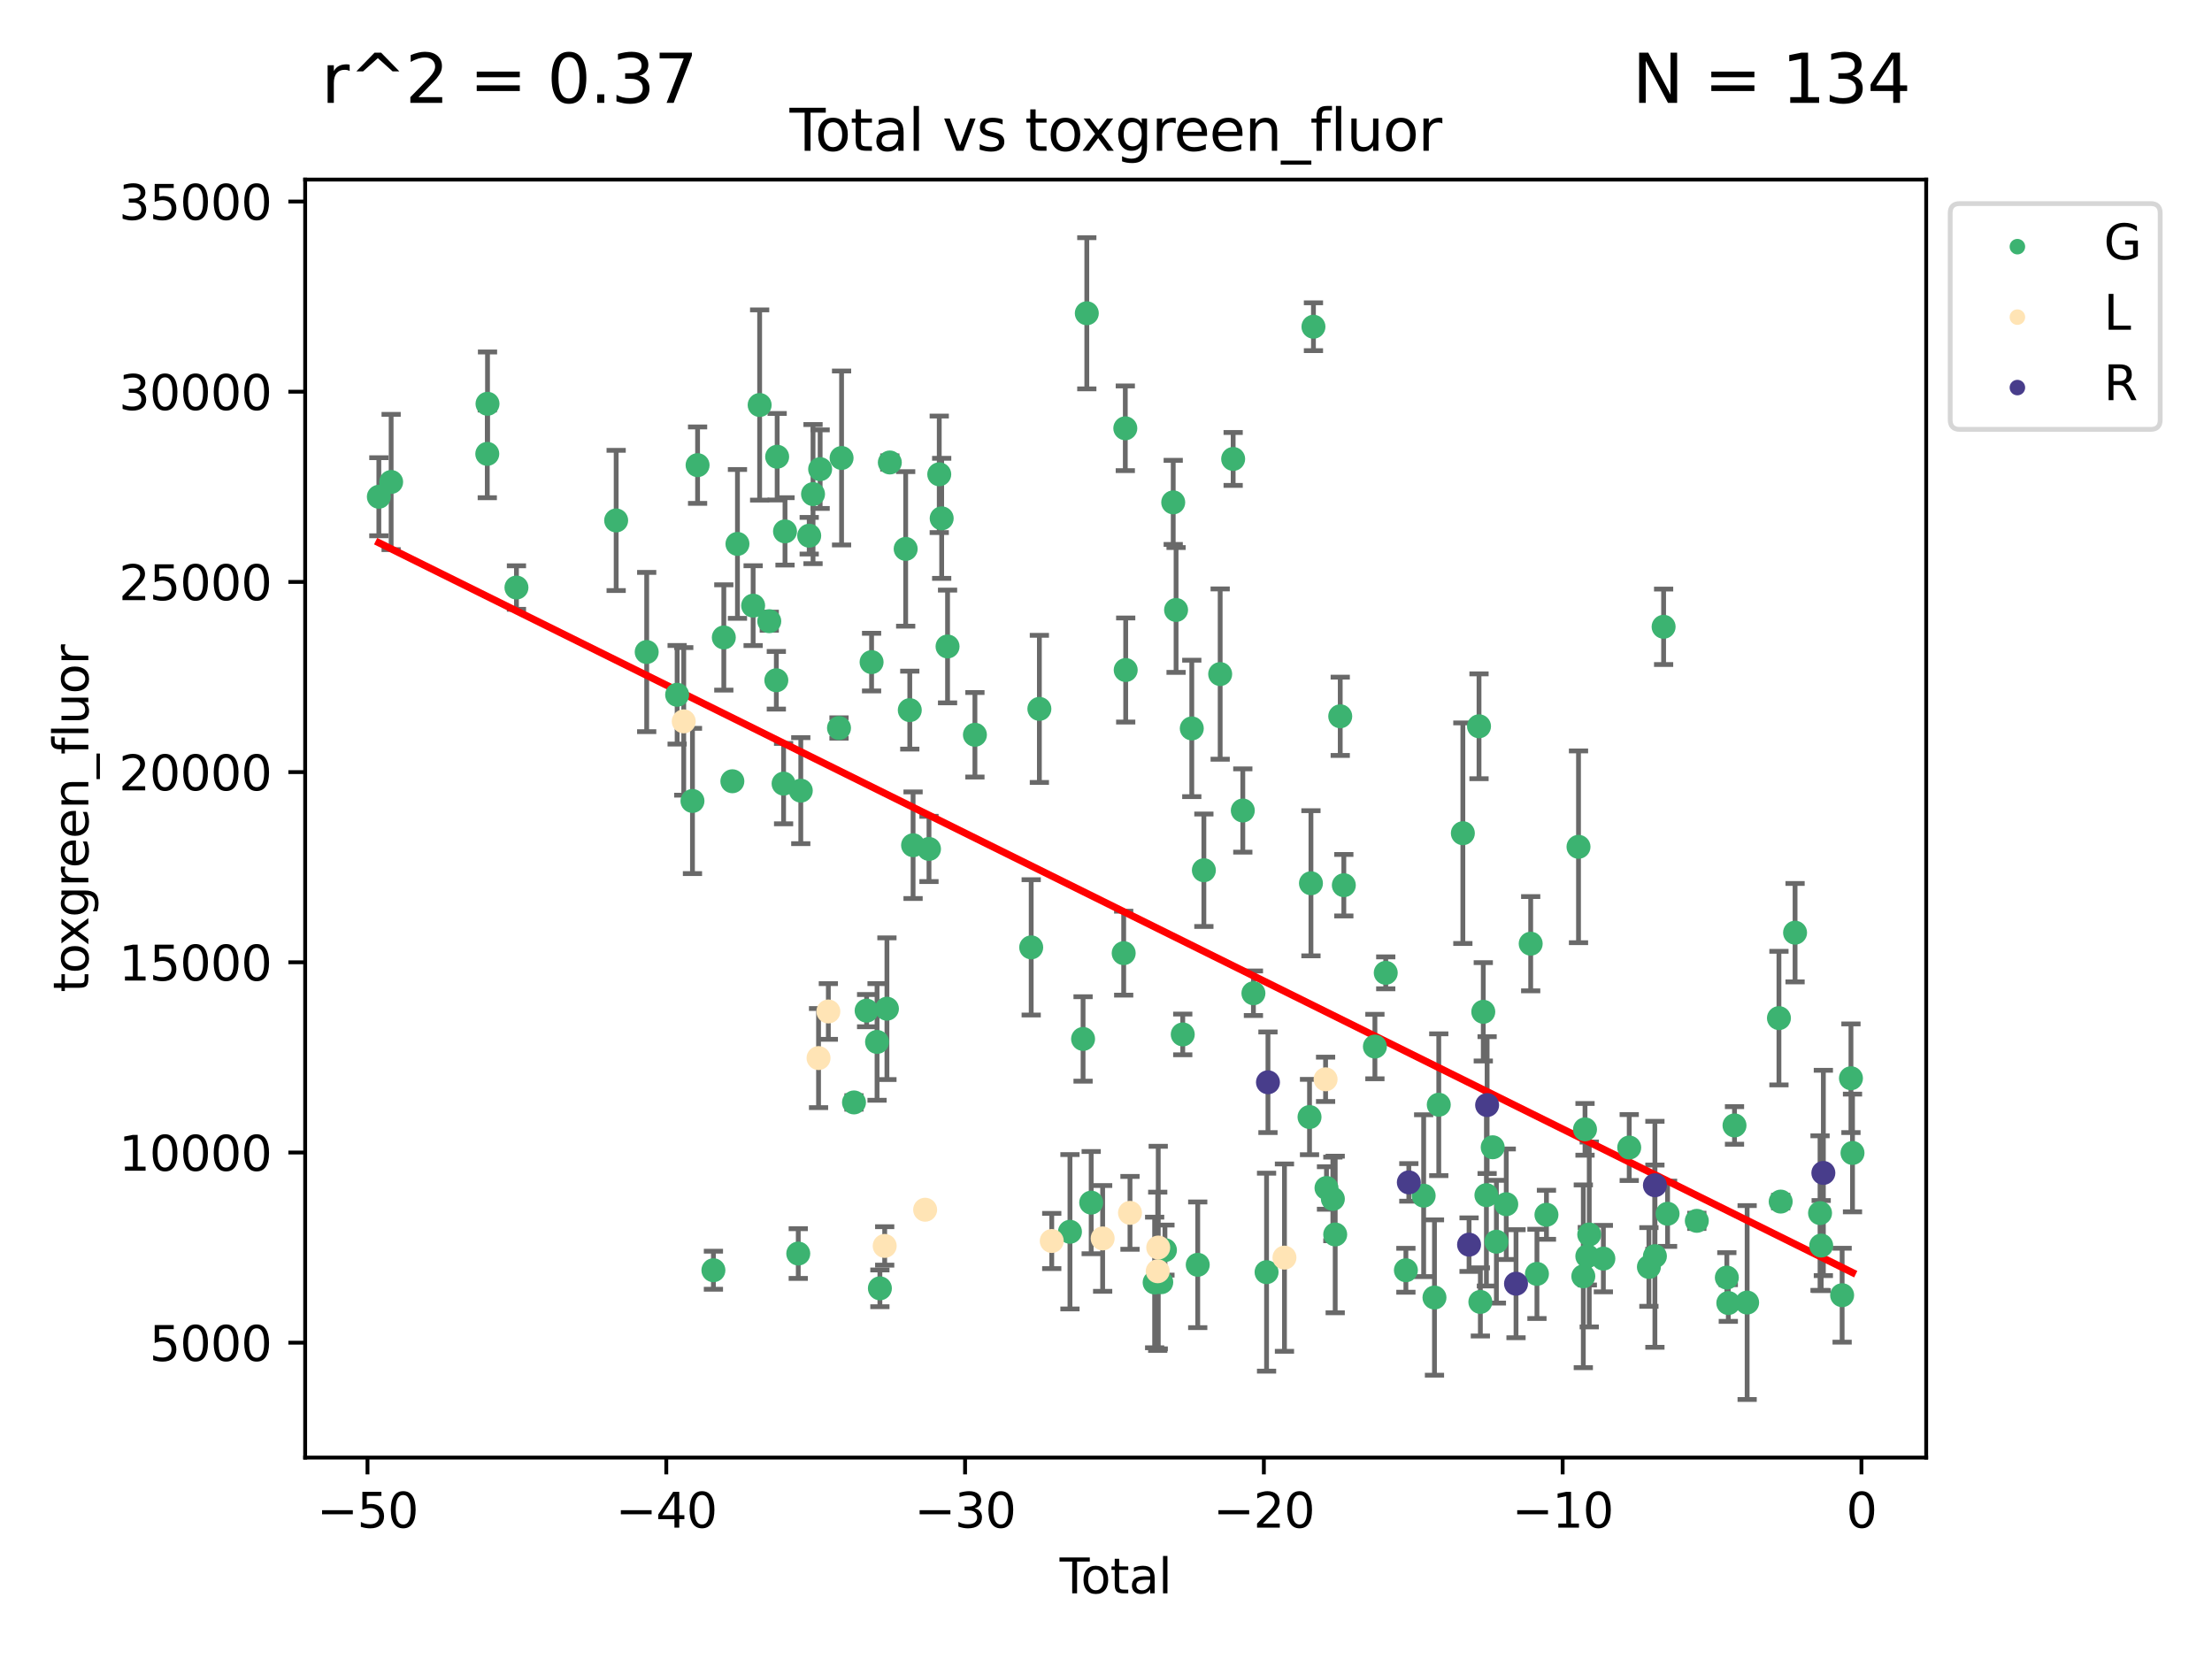 <?xml version="1.0" encoding="utf-8" standalone="no"?>
<!DOCTYPE svg PUBLIC "-//W3C//DTD SVG 1.1//EN"
  "http://www.w3.org/Graphics/SVG/1.1/DTD/svg11.dtd">
<svg xmlns:xlink="http://www.w3.org/1999/xlink" width="460.8pt" height="345.6pt" viewBox="0 0 460.8 345.6" xmlns="http://www.w3.org/2000/svg" version="1.1">
 <defs>
  <style type="text/css">*{stroke-linejoin: round; stroke-linecap: butt}</style>
 </defs>
 <g id="figure_1">
  <g id="patch_1">
   <path d="M 0 345.6 
L 460.8 345.6 
L 460.8 0 
L 0 0 
z
" style="fill: #ffffff"/>
  </g>
  <g id="axes_1">
   <g id="patch_2">
    <path d="M 63.571 303.64 
L 401.26 303.64 
L 401.26 37.411 
L 63.571 37.411 
z
" style="fill: #ffffff"/>
   </g>
   <g id="PathCollection_1">
    <defs>
     <path id="m088182ee68" d="M 0 1.118 
C 0.297 1.118 0.581 1 0.791 0.791 
C 1 0.581 1.118 0.297 1.118 0 
C 1.118 -0.297 1 -0.581 0.791 -0.791 
C 0.581 -1 0.297 -1.118 0 -1.118 
C -0.297 -1.118 -0.581 -1 -0.791 -0.791 
C -1 -0.581 -1.118 -0.297 -1.118 0 
C -1.118 0.297 -1 0.581 -0.791 0.791 
C -0.581 1 -0.297 1.118 0 1.118 
z
" style="stroke: #3cb371"/>
    </defs>
    <g clip-path="url(#p66373b2e04)">
     <use xlink:href="#m088182ee68" x="78.921" y="103.483" style="fill: #3cb371; stroke: #3cb371"/>
     <use xlink:href="#m088182ee68" x="81.481" y="100.405" style="fill: #3cb371; stroke: #3cb371"/>
     <use xlink:href="#m088182ee68" x="101.51" y="94.55" style="fill: #3cb371; stroke: #3cb371"/>
     <use xlink:href="#m088182ee68" x="101.558" y="84.117" style="fill: #3cb371; stroke: #3cb371"/>
     <use xlink:href="#m088182ee68" x="107.586" y="122.398" style="fill: #3cb371; stroke: #3cb371"/>
     <use xlink:href="#m088182ee68" x="128.357" y="108.417" style="fill: #3cb371; stroke: #3cb371"/>
     <use xlink:href="#m088182ee68" x="134.718" y="135.828" style="fill: #3cb371; stroke: #3cb371"/>
     <use xlink:href="#m088182ee68" x="141.06" y="144.733" style="fill: #3cb371; stroke: #3cb371"/>
     <use xlink:href="#m088182ee68" x="144.254" y="166.854" style="fill: #3cb371; stroke: #3cb371"/>
     <use xlink:href="#m088182ee68" x="145.32" y="96.899" style="fill: #3cb371; stroke: #3cb371"/>
     <use xlink:href="#m088182ee68" x="148.617" y="264.611" style="fill: #3cb371; stroke: #3cb371"/>
     <use xlink:href="#m088182ee68" x="150.783" y="132.793" style="fill: #3cb371; stroke: #3cb371"/>
     <use xlink:href="#m088182ee68" x="152.565" y="162.749" style="fill: #3cb371; stroke: #3cb371"/>
     <use xlink:href="#m088182ee68" x="153.626" y="113.308" style="fill: #3cb371; stroke: #3cb371"/>
     <use xlink:href="#m088182ee68" x="156.893" y="126.167" style="fill: #3cb371; stroke: #3cb371"/>
     <use xlink:href="#m088182ee68" x="158.248" y="84.37" style="fill: #3cb371; stroke: #3cb371"/>
     <use xlink:href="#m088182ee68" x="160.252" y="129.405" style="fill: #3cb371; stroke: #3cb371"/>
     <use xlink:href="#m088182ee68" x="161.724" y="141.712" style="fill: #3cb371; stroke: #3cb371"/>
     <use xlink:href="#m088182ee68" x="161.896" y="95.146" style="fill: #3cb371; stroke: #3cb371"/>
     <use xlink:href="#m088182ee68" x="163.235" y="163.243" style="fill: #3cb371; stroke: #3cb371"/>
     <use xlink:href="#m088182ee68" x="163.533" y="110.695" style="fill: #3cb371; stroke: #3cb371"/>
     <use xlink:href="#m088182ee68" x="166.292" y="261.138" style="fill: #3cb371; stroke: #3cb371"/>
     <use xlink:href="#m088182ee68" x="166.818" y="164.706" style="fill: #3cb371; stroke: #3cb371"/>
     <use xlink:href="#m088182ee68" x="168.572" y="111.597" style="fill: #3cb371; stroke: #3cb371"/>
     <use xlink:href="#m088182ee68" x="169.37" y="102.928" style="fill: #3cb371; stroke: #3cb371"/>
     <use xlink:href="#m088182ee68" x="170.85" y="97.729" style="fill: #3cb371; stroke: #3cb371"/>
     <use xlink:href="#m088182ee68" x="174.78" y="151.656" style="fill: #3cb371; stroke: #3cb371"/>
     <use xlink:href="#m088182ee68" x="175.316" y="95.406" style="fill: #3cb371; stroke: #3cb371"/>
     <use xlink:href="#m088182ee68" x="177.901" y="229.656" style="fill: #3cb371; stroke: #3cb371"/>
     <use xlink:href="#m088182ee68" x="180.532" y="210.535" style="fill: #3cb371; stroke: #3cb371"/>
     <use xlink:href="#m088182ee68" x="181.567" y="137.93" style="fill: #3cb371; stroke: #3cb371"/>
     <use xlink:href="#m088182ee68" x="182.706" y="217.052" style="fill: #3cb371; stroke: #3cb371"/>
     <use xlink:href="#m088182ee68" x="183.298" y="268.381" style="fill: #3cb371; stroke: #3cb371"/>
     <use xlink:href="#m088182ee68" x="184.764" y="210.131" style="fill: #3cb371; stroke: #3cb371"/>
     <use xlink:href="#m088182ee68" x="185.367" y="96.343" style="fill: #3cb371; stroke: #3cb371"/>
     <use xlink:href="#m088182ee68" x="188.668" y="114.345" style="fill: #3cb371; stroke: #3cb371"/>
     <use xlink:href="#m088182ee68" x="189.525" y="147.933" style="fill: #3cb371; stroke: #3cb371"/>
     <use xlink:href="#m088182ee68" x="190.211" y="176.076" style="fill: #3cb371; stroke: #3cb371"/>
     <use xlink:href="#m088182ee68" x="193.525" y="176.85" style="fill: #3cb371; stroke: #3cb371"/>
     <use xlink:href="#m088182ee68" x="195.663" y="98.807" style="fill: #3cb371; stroke: #3cb371"/>
     <use xlink:href="#m088182ee68" x="196.17" y="107.978" style="fill: #3cb371; stroke: #3cb371"/>
     <use xlink:href="#m088182ee68" x="197.393" y="134.673" style="fill: #3cb371; stroke: #3cb371"/>
     <use xlink:href="#m088182ee68" x="203.094" y="153.069" style="fill: #3cb371; stroke: #3cb371"/>
     <use xlink:href="#m088182ee68" x="214.817" y="197.354" style="fill: #3cb371; stroke: #3cb371"/>
     <use xlink:href="#m088182ee68" x="216.52" y="147.673" style="fill: #3cb371; stroke: #3cb371"/>
     <use xlink:href="#m088182ee68" x="222.893" y="256.601" style="fill: #3cb371; stroke: #3cb371"/>
     <use xlink:href="#m088182ee68" x="225.624" y="216.431" style="fill: #3cb371; stroke: #3cb371"/>
     <use xlink:href="#m088182ee68" x="226.402" y="65.259" style="fill: #3cb371; stroke: #3cb371"/>
     <use xlink:href="#m088182ee68" x="227.315" y="250.526" style="fill: #3cb371; stroke: #3cb371"/>
     <use xlink:href="#m088182ee68" x="234.085" y="198.559" style="fill: #3cb371; stroke: #3cb371"/>
     <use xlink:href="#m088182ee68" x="234.422" y="89.221" style="fill: #3cb371; stroke: #3cb371"/>
     <use xlink:href="#m088182ee68" x="234.505" y="139.579" style="fill: #3cb371; stroke: #3cb371"/>
     <use xlink:href="#m088182ee68" x="240.534" y="267.161" style="fill: #3cb371; stroke: #3cb371"/>
     <use xlink:href="#m088182ee68" x="241.911" y="267.104" style="fill: #3cb371; stroke: #3cb371"/>
     <use xlink:href="#m088182ee68" x="242.678" y="260.417" style="fill: #3cb371; stroke: #3cb371"/>
     <use xlink:href="#m088182ee68" x="244.404" y="104.652" style="fill: #3cb371; stroke: #3cb371"/>
     <use xlink:href="#m088182ee68" x="244.999" y="127.068" style="fill: #3cb371; stroke: #3cb371"/>
     <use xlink:href="#m088182ee68" x="246.389" y="215.488" style="fill: #3cb371; stroke: #3cb371"/>
     <use xlink:href="#m088182ee68" x="248.271" y="151.743" style="fill: #3cb371; stroke: #3cb371"/>
     <use xlink:href="#m088182ee68" x="249.51" y="263.481" style="fill: #3cb371; stroke: #3cb371"/>
     <use xlink:href="#m088182ee68" x="250.789" y="181.287" style="fill: #3cb371; stroke: #3cb371"/>
     <use xlink:href="#m088182ee68" x="254.185" y="140.42" style="fill: #3cb371; stroke: #3cb371"/>
     <use xlink:href="#m088182ee68" x="256.889" y="95.606" style="fill: #3cb371; stroke: #3cb371"/>
     <use xlink:href="#m088182ee68" x="258.899" y="168.843" style="fill: #3cb371; stroke: #3cb371"/>
     <use xlink:href="#m088182ee68" x="261.111" y="206.911" style="fill: #3cb371; stroke: #3cb371"/>
     <use xlink:href="#m088182ee68" x="263.848" y="265.015" style="fill: #3cb371; stroke: #3cb371"/>
     <use xlink:href="#m088182ee68" x="272.798" y="232.699" style="fill: #3cb371; stroke: #3cb371"/>
     <use xlink:href="#m088182ee68" x="273.095" y="184.001" style="fill: #3cb371; stroke: #3cb371"/>
     <use xlink:href="#m088182ee68" x="273.616" y="68.063" style="fill: #3cb371; stroke: #3cb371"/>
     <use xlink:href="#m088182ee68" x="276.334" y="247.479" style="fill: #3cb371; stroke: #3cb371"/>
     <use xlink:href="#m088182ee68" x="277.659" y="249.755" style="fill: #3cb371; stroke: #3cb371"/>
     <use xlink:href="#m088182ee68" x="278.147" y="257.164" style="fill: #3cb371; stroke: #3cb371"/>
     <use xlink:href="#m088182ee68" x="279.196" y="149.217" style="fill: #3cb371; stroke: #3cb371"/>
     <use xlink:href="#m088182ee68" x="279.944" y="184.404" style="fill: #3cb371; stroke: #3cb371"/>
     <use xlink:href="#m088182ee68" x="286.418" y="218.016" style="fill: #3cb371; stroke: #3cb371"/>
     <use xlink:href="#m088182ee68" x="288.676" y="202.659" style="fill: #3cb371; stroke: #3cb371"/>
     <use xlink:href="#m088182ee68" x="292.874" y="264.617" style="fill: #3cb371; stroke: #3cb371"/>
     <use xlink:href="#m088182ee68" x="296.573" y="249.083" style="fill: #3cb371; stroke: #3cb371"/>
     <use xlink:href="#m088182ee68" x="298.827" y="270.299" style="fill: #3cb371; stroke: #3cb371"/>
     <use xlink:href="#m088182ee68" x="299.723" y="230.133" style="fill: #3cb371; stroke: #3cb371"/>
     <use xlink:href="#m088182ee68" x="304.74" y="173.572" style="fill: #3cb371; stroke: #3cb371"/>
     <use xlink:href="#m088182ee68" x="308.106" y="151.298" style="fill: #3cb371; stroke: #3cb371"/>
     <use xlink:href="#m088182ee68" x="308.386" y="271.214" style="fill: #3cb371; stroke: #3cb371"/>
     <use xlink:href="#m088182ee68" x="308.995" y="210.778" style="fill: #3cb371; stroke: #3cb371"/>
     <use xlink:href="#m088182ee68" x="309.647" y="248.974" style="fill: #3cb371; stroke: #3cb371"/>
     <use xlink:href="#m088182ee68" x="310.956" y="238.997" style="fill: #3cb371; stroke: #3cb371"/>
     <use xlink:href="#m088182ee68" x="311.728" y="258.668" style="fill: #3cb371; stroke: #3cb371"/>
     <use xlink:href="#m088182ee68" x="313.781" y="250.861" style="fill: #3cb371; stroke: #3cb371"/>
     <use xlink:href="#m088182ee68" x="318.872" y="196.587" style="fill: #3cb371; stroke: #3cb371"/>
     <use xlink:href="#m088182ee68" x="320.174" y="265.376" style="fill: #3cb371; stroke: #3cb371"/>
     <use xlink:href="#m088182ee68" x="322.154" y="253.056" style="fill: #3cb371; stroke: #3cb371"/>
     <use xlink:href="#m088182ee68" x="328.832" y="176.407" style="fill: #3cb371; stroke: #3cb371"/>
     <use xlink:href="#m088182ee68" x="329.833" y="265.876" style="fill: #3cb371; stroke: #3cb371"/>
     <use xlink:href="#m088182ee68" x="330.188" y="235.264" style="fill: #3cb371; stroke: #3cb371"/>
     <use xlink:href="#m088182ee68" x="330.668" y="261.693" style="fill: #3cb371; stroke: #3cb371"/>
     <use xlink:href="#m088182ee68" x="331.07" y="257.168" style="fill: #3cb371; stroke: #3cb371"/>
     <use xlink:href="#m088182ee68" x="334.01" y="262.19" style="fill: #3cb371; stroke: #3cb371"/>
     <use xlink:href="#m088182ee68" x="339.397" y="239.051" style="fill: #3cb371; stroke: #3cb371"/>
     <use xlink:href="#m088182ee68" x="343.497" y="263.929" style="fill: #3cb371; stroke: #3cb371"/>
     <use xlink:href="#m088182ee68" x="344.747" y="261.681" style="fill: #3cb371; stroke: #3cb371"/>
     <use xlink:href="#m088182ee68" x="346.561" y="130.569" style="fill: #3cb371; stroke: #3cb371"/>
     <use xlink:href="#m088182ee68" x="347.385" y="252.85" style="fill: #3cb371; stroke: #3cb371"/>
     <use xlink:href="#m088182ee68" x="353.478" y="254.323" style="fill: #3cb371; stroke: #3cb371"/>
     <use xlink:href="#m088182ee68" x="359.732" y="266.144" style="fill: #3cb371; stroke: #3cb371"/>
     <use xlink:href="#m088182ee68" x="360.038" y="271.446" style="fill: #3cb371; stroke: #3cb371"/>
     <use xlink:href="#m088182ee68" x="361.329" y="234.449" style="fill: #3cb371; stroke: #3cb371"/>
     <use xlink:href="#m088182ee68" x="363.961" y="271.345" style="fill: #3cb371; stroke: #3cb371"/>
     <use xlink:href="#m088182ee68" x="370.586" y="212.092" style="fill: #3cb371; stroke: #3cb371"/>
     <use xlink:href="#m088182ee68" x="370.949" y="250.311" style="fill: #3cb371; stroke: #3cb371"/>
     <use xlink:href="#m088182ee68" x="373.946" y="194.295" style="fill: #3cb371; stroke: #3cb371"/>
     <use xlink:href="#m088182ee68" x="379.149" y="252.707" style="fill: #3cb371; stroke: #3cb371"/>
     <use xlink:href="#m088182ee68" x="379.388" y="259.473" style="fill: #3cb371; stroke: #3cb371"/>
     <use xlink:href="#m088182ee68" x="383.75" y="269.814" style="fill: #3cb371; stroke: #3cb371"/>
     <use xlink:href="#m088182ee68" x="385.588" y="224.618" style="fill: #3cb371; stroke: #3cb371"/>
     <use xlink:href="#m088182ee68" x="385.911" y="240.184" style="fill: #3cb371; stroke: #3cb371"/>
    </g>
   </g>
   <g id="PathCollection_2">
    <defs>
     <path id="m58099899bc" d="M 0 1.118 
C 0.297 1.118 0.581 1 0.791 0.791 
C 1 0.581 1.118 0.297 1.118 0 
C 1.118 -0.297 1 -0.581 0.791 -0.791 
C 0.581 -1 0.297 -1.118 0 -1.118 
C -0.297 -1.118 -0.581 -1 -0.791 -0.791 
C -1 -0.581 -1.118 -0.297 -1.118 0 
C -1.118 0.297 -1 0.581 -0.791 0.791 
C -0.581 1 -0.297 1.118 0 1.118 
z
" style="stroke: #ffe4b5"/>
    </defs>
    <g clip-path="url(#p66373b2e04)">
     <use xlink:href="#m58099899bc" x="142.437" y="150.273" style="fill: #ffe4b5; stroke: #ffe4b5"/>
     <use xlink:href="#m58099899bc" x="170.518" y="220.417" style="fill: #ffe4b5; stroke: #ffe4b5"/>
     <use xlink:href="#m58099899bc" x="172.56" y="210.707" style="fill: #ffe4b5; stroke: #ffe4b5"/>
     <use xlink:href="#m58099899bc" x="184.298" y="259.548" style="fill: #ffe4b5; stroke: #ffe4b5"/>
     <use xlink:href="#m58099899bc" x="192.724" y="252.007" style="fill: #ffe4b5; stroke: #ffe4b5"/>
     <use xlink:href="#m58099899bc" x="219.099" y="258.521" style="fill: #ffe4b5; stroke: #ffe4b5"/>
     <use xlink:href="#m58099899bc" x="229.703" y="257.986" style="fill: #ffe4b5; stroke: #ffe4b5"/>
     <use xlink:href="#m58099899bc" x="235.398" y="252.66" style="fill: #ffe4b5; stroke: #ffe4b5"/>
     <use xlink:href="#m58099899bc" x="241.175" y="264.826" style="fill: #ffe4b5; stroke: #ffe4b5"/>
     <use xlink:href="#m58099899bc" x="241.28" y="259.887" style="fill: #ffe4b5; stroke: #ffe4b5"/>
     <use xlink:href="#m58099899bc" x="267.577" y="261.987" style="fill: #ffe4b5; stroke: #ffe4b5"/>
     <use xlink:href="#m58099899bc" x="276.144" y="224.843" style="fill: #ffe4b5; stroke: #ffe4b5"/>
    </g>
   </g>
   <g id="PathCollection_3">
    <defs>
     <path id="m59cd4fac79" d="M 0 1.118 
C 0.297 1.118 0.581 1 0.791 0.791 
C 1 0.581 1.118 0.297 1.118 0 
C 1.118 -0.297 1 -0.581 0.791 -0.791 
C 0.581 -1 0.297 -1.118 0 -1.118 
C -0.297 -1.118 -0.581 -1 -0.791 -0.791 
C -1 -0.581 -1.118 -0.297 -1.118 0 
C -1.118 0.297 -1 0.581 -0.791 0.791 
C -0.581 1 -0.297 1.118 0 1.118 
z
" style="stroke: #483d8b"/>
    </defs>
    <g clip-path="url(#p66373b2e04)">
     <use xlink:href="#m59cd4fac79" x="264.14" y="225.456" style="fill: #483d8b; stroke: #483d8b"/>
     <use xlink:href="#m59cd4fac79" x="293.486" y="246.312" style="fill: #483d8b; stroke: #483d8b"/>
     <use xlink:href="#m59cd4fac79" x="306.032" y="259.285" style="fill: #483d8b; stroke: #483d8b"/>
     <use xlink:href="#m59cd4fac79" x="309.794" y="230.206" style="fill: #483d8b; stroke: #483d8b"/>
     <use xlink:href="#m59cd4fac79" x="315.814" y="267.42" style="fill: #483d8b; stroke: #483d8b"/>
     <use xlink:href="#m59cd4fac79" x="344.749" y="246.907" style="fill: #483d8b; stroke: #483d8b"/>
     <use xlink:href="#m59cd4fac79" x="379.839" y="244.342" style="fill: #483d8b; stroke: #483d8b"/>
    </g>
   </g>
   <g id="matplotlib.axis_1">
    <g id="xtick_1">
     <g id="line2d_1">
      <defs>
       <path id="m4076a95345" d="M 0 0 
L 0 3.5 
" style="stroke: #000000; stroke-width: 0.8"/>
      </defs>
      <g>
       <use xlink:href="#m4076a95345" x="76.557" y="303.64" style="stroke: #000000; stroke-width: 0.8"/>
      </g>
     </g>
     <g id="text_1">
      <!-- −50 -->
      <g transform="translate(66.005 318.238)scale(0.1 -0.1)">
       <defs>
        <path id="DejaVuSans-2212" d="M 678 2272 
L 4684 2272 
L 4684 1741 
L 678 1741 
L 678 2272 
z
" transform="scale(0.016)"/>
        <path id="DejaVuSans-35" d="M 691 4666 
L 3169 4666 
L 3169 4134 
L 1269 4134 
L 1269 2991 
Q 1406 3038 1543 3061 
Q 1681 3084 1819 3084 
Q 2600 3084 3056 2656 
Q 3513 2228 3513 1497 
Q 3513 744 3044 326 
Q 2575 -91 1722 -91 
Q 1428 -91 1123 -41 
Q 819 9 494 109 
L 494 744 
Q 775 591 1075 516 
Q 1375 441 1709 441 
Q 2250 441 2565 725 
Q 2881 1009 2881 1497 
Q 2881 1984 2565 2268 
Q 2250 2553 1709 2553 
Q 1456 2553 1204 2497 
Q 953 2441 691 2322 
L 691 4666 
z
" transform="scale(0.016)"/>
        <path id="DejaVuSans-30" d="M 2034 4250 
Q 1547 4250 1301 3770 
Q 1056 3291 1056 2328 
Q 1056 1369 1301 889 
Q 1547 409 2034 409 
Q 2525 409 2770 889 
Q 3016 1369 3016 2328 
Q 3016 3291 2770 3770 
Q 2525 4250 2034 4250 
z
M 2034 4750 
Q 2819 4750 3233 4129 
Q 3647 3509 3647 2328 
Q 3647 1150 3233 529 
Q 2819 -91 2034 -91 
Q 1250 -91 836 529 
Q 422 1150 422 2328 
Q 422 3509 836 4129 
Q 1250 4750 2034 4750 
z
" transform="scale(0.016)"/>
       </defs>
       <use xlink:href="#DejaVuSans-2212"/>
       <use xlink:href="#DejaVuSans-35" x="83.789"/>
       <use xlink:href="#DejaVuSans-30" x="147.412"/>
      </g>
     </g>
    </g>
    <g id="xtick_2">
     <g id="line2d_2">
      <g>
       <use xlink:href="#m4076a95345" x="138.8" y="303.64" style="stroke: #000000; stroke-width: 0.8"/>
      </g>
     </g>
     <g id="text_2">
      <!-- −40 -->
      <g transform="translate(128.248 318.238)scale(0.1 -0.1)">
       <defs>
        <path id="DejaVuSans-34" d="M 2419 4116 
L 825 1625 
L 2419 1625 
L 2419 4116 
z
M 2253 4666 
L 3047 4666 
L 3047 1625 
L 3713 1625 
L 3713 1100 
L 3047 1100 
L 3047 0 
L 2419 0 
L 2419 1100 
L 313 1100 
L 313 1709 
L 2253 4666 
z
" transform="scale(0.016)"/>
       </defs>
       <use xlink:href="#DejaVuSans-2212"/>
       <use xlink:href="#DejaVuSans-34" x="83.789"/>
       <use xlink:href="#DejaVuSans-30" x="147.412"/>
      </g>
     </g>
    </g>
    <g id="xtick_3">
     <g id="line2d_3">
      <g>
       <use xlink:href="#m4076a95345" x="201.043" y="303.64" style="stroke: #000000; stroke-width: 0.8"/>
      </g>
     </g>
     <g id="text_3">
      <!-- −30 -->
      <g transform="translate(190.491 318.238)scale(0.1 -0.1)">
       <defs>
        <path id="DejaVuSans-33" d="M 2597 2516 
Q 3050 2419 3304 2112 
Q 3559 1806 3559 1356 
Q 3559 666 3084 287 
Q 2609 -91 1734 -91 
Q 1441 -91 1130 -33 
Q 819 25 488 141 
L 488 750 
Q 750 597 1062 519 
Q 1375 441 1716 441 
Q 2309 441 2620 675 
Q 2931 909 2931 1356 
Q 2931 1769 2642 2001 
Q 2353 2234 1838 2234 
L 1294 2234 
L 1294 2753 
L 1863 2753 
Q 2328 2753 2575 2939 
Q 2822 3125 2822 3475 
Q 2822 3834 2567 4026 
Q 2313 4219 1838 4219 
Q 1578 4219 1281 4162 
Q 984 4106 628 3988 
L 628 4550 
Q 988 4650 1302 4700 
Q 1616 4750 1894 4750 
Q 2613 4750 3031 4423 
Q 3450 4097 3450 3541 
Q 3450 3153 3228 2886 
Q 3006 2619 2597 2516 
z
" transform="scale(0.016)"/>
       </defs>
       <use xlink:href="#DejaVuSans-2212"/>
       <use xlink:href="#DejaVuSans-33" x="83.789"/>
       <use xlink:href="#DejaVuSans-30" x="147.412"/>
      </g>
     </g>
    </g>
    <g id="xtick_4">
     <g id="line2d_4">
      <g>
       <use xlink:href="#m4076a95345" x="263.286" y="303.64" style="stroke: #000000; stroke-width: 0.8"/>
      </g>
     </g>
     <g id="text_4">
      <!-- −20 -->
      <g transform="translate(252.734 318.238)scale(0.1 -0.1)">
       <defs>
        <path id="DejaVuSans-32" d="M 1228 531 
L 3431 531 
L 3431 0 
L 469 0 
L 469 531 
Q 828 903 1448 1529 
Q 2069 2156 2228 2338 
Q 2531 2678 2651 2914 
Q 2772 3150 2772 3378 
Q 2772 3750 2511 3984 
Q 2250 4219 1831 4219 
Q 1534 4219 1204 4116 
Q 875 4013 500 3803 
L 500 4441 
Q 881 4594 1212 4672 
Q 1544 4750 1819 4750 
Q 2544 4750 2975 4387 
Q 3406 4025 3406 3419 
Q 3406 3131 3298 2873 
Q 3191 2616 2906 2266 
Q 2828 2175 2409 1742 
Q 1991 1309 1228 531 
z
" transform="scale(0.016)"/>
       </defs>
       <use xlink:href="#DejaVuSans-2212"/>
       <use xlink:href="#DejaVuSans-32" x="83.789"/>
       <use xlink:href="#DejaVuSans-30" x="147.412"/>
      </g>
     </g>
    </g>
    <g id="xtick_5">
     <g id="line2d_5">
      <g>
       <use xlink:href="#m4076a95345" x="325.529" y="303.64" style="stroke: #000000; stroke-width: 0.8"/>
      </g>
     </g>
     <g id="text_5">
      <!-- −10 -->
      <g transform="translate(314.977 318.238)scale(0.1 -0.1)">
       <defs>
        <path id="DejaVuSans-31" d="M 794 531 
L 1825 531 
L 1825 4091 
L 703 3866 
L 703 4441 
L 1819 4666 
L 2450 4666 
L 2450 531 
L 3481 531 
L 3481 0 
L 794 0 
L 794 531 
z
" transform="scale(0.016)"/>
       </defs>
       <use xlink:href="#DejaVuSans-2212"/>
       <use xlink:href="#DejaVuSans-31" x="83.789"/>
       <use xlink:href="#DejaVuSans-30" x="147.412"/>
      </g>
     </g>
    </g>
    <g id="xtick_6">
     <g id="line2d_6">
      <g>
       <use xlink:href="#m4076a95345" x="387.772" y="303.64" style="stroke: #000000; stroke-width: 0.8"/>
      </g>
     </g>
     <g id="text_6">
      <!-- 0 -->
      <g transform="translate(384.591 318.238)scale(0.1 -0.1)">
       <use xlink:href="#DejaVuSans-30"/>
      </g>
     </g>
    </g>
    <g id="text_7">
     <!-- Total -->
     <g transform="translate(220.739 331.917)scale(0.1 -0.1)">
      <defs>
       <path id="DejaVuSans-54" d="M -19 4666 
L 3928 4666 
L 3928 4134 
L 2272 4134 
L 2272 0 
L 1638 0 
L 1638 4134 
L -19 4134 
L -19 4666 
z
" transform="scale(0.016)"/>
       <path id="DejaVuSans-6f" d="M 1959 3097 
Q 1497 3097 1228 2736 
Q 959 2375 959 1747 
Q 959 1119 1226 758 
Q 1494 397 1959 397 
Q 2419 397 2687 759 
Q 2956 1122 2956 1747 
Q 2956 2369 2687 2733 
Q 2419 3097 1959 3097 
z
M 1959 3584 
Q 2709 3584 3137 3096 
Q 3566 2609 3566 1747 
Q 3566 888 3137 398 
Q 2709 -91 1959 -91 
Q 1206 -91 779 398 
Q 353 888 353 1747 
Q 353 2609 779 3096 
Q 1206 3584 1959 3584 
z
" transform="scale(0.016)"/>
       <path id="DejaVuSans-74" d="M 1172 4494 
L 1172 3500 
L 2356 3500 
L 2356 3053 
L 1172 3053 
L 1172 1153 
Q 1172 725 1289 603 
Q 1406 481 1766 481 
L 2356 481 
L 2356 0 
L 1766 0 
Q 1100 0 847 248 
Q 594 497 594 1153 
L 594 3053 
L 172 3053 
L 172 3500 
L 594 3500 
L 594 4494 
L 1172 4494 
z
" transform="scale(0.016)"/>
       <path id="DejaVuSans-61" d="M 2194 1759 
Q 1497 1759 1228 1600 
Q 959 1441 959 1056 
Q 959 750 1161 570 
Q 1363 391 1709 391 
Q 2188 391 2477 730 
Q 2766 1069 2766 1631 
L 2766 1759 
L 2194 1759 
z
M 3341 1997 
L 3341 0 
L 2766 0 
L 2766 531 
Q 2569 213 2275 61 
Q 1981 -91 1556 -91 
Q 1019 -91 701 211 
Q 384 513 384 1019 
Q 384 1609 779 1909 
Q 1175 2209 1959 2209 
L 2766 2209 
L 2766 2266 
Q 2766 2663 2505 2880 
Q 2244 3097 1772 3097 
Q 1472 3097 1187 3025 
Q 903 2953 641 2809 
L 641 3341 
Q 956 3463 1253 3523 
Q 1550 3584 1831 3584 
Q 2591 3584 2966 3190 
Q 3341 2797 3341 1997 
z
" transform="scale(0.016)"/>
       <path id="DejaVuSans-6c" d="M 603 4863 
L 1178 4863 
L 1178 0 
L 603 0 
L 603 4863 
z
" transform="scale(0.016)"/>
      </defs>
      <use xlink:href="#DejaVuSans-54"/>
      <use xlink:href="#DejaVuSans-6f" x="44.084"/>
      <use xlink:href="#DejaVuSans-74" x="105.266"/>
      <use xlink:href="#DejaVuSans-61" x="144.475"/>
      <use xlink:href="#DejaVuSans-6c" x="205.754"/>
     </g>
    </g>
   </g>
   <g id="matplotlib.axis_2">
    <g id="ytick_1">
     <g id="line2d_7">
      <defs>
       <path id="m91e8c94237" d="M 0 0 
L -3.5 0 
" style="stroke: #000000; stroke-width: 0.8"/>
      </defs>
      <g>
       <use xlink:href="#m91e8c94237" x="63.571" y="279.705" style="stroke: #000000; stroke-width: 0.8"/>
      </g>
     </g>
     <g id="text_8">
      <!-- 5000 -->
      <g transform="translate(31.121 283.505)scale(0.1 -0.1)">
       <use xlink:href="#DejaVuSans-35"/>
       <use xlink:href="#DejaVuSans-30" x="63.623"/>
       <use xlink:href="#DejaVuSans-30" x="127.246"/>
       <use xlink:href="#DejaVuSans-30" x="190.869"/>
      </g>
     </g>
    </g>
    <g id="ytick_2">
     <g id="line2d_8">
      <g>
       <use xlink:href="#m91e8c94237" x="63.571" y="240.085" style="stroke: #000000; stroke-width: 0.8"/>
      </g>
     </g>
     <g id="text_9">
      <!-- 10000 -->
      <g transform="translate(24.759 243.884)scale(0.1 -0.1)">
       <use xlink:href="#DejaVuSans-31"/>
       <use xlink:href="#DejaVuSans-30" x="63.623"/>
       <use xlink:href="#DejaVuSans-30" x="127.246"/>
       <use xlink:href="#DejaVuSans-30" x="190.869"/>
       <use xlink:href="#DejaVuSans-30" x="254.492"/>
      </g>
     </g>
    </g>
    <g id="ytick_3">
     <g id="line2d_9">
      <g>
       <use xlink:href="#m91e8c94237" x="63.571" y="200.464" style="stroke: #000000; stroke-width: 0.8"/>
      </g>
     </g>
     <g id="text_10">
      <!-- 15000 -->
      <g transform="translate(24.759 204.263)scale(0.1 -0.1)">
       <use xlink:href="#DejaVuSans-31"/>
       <use xlink:href="#DejaVuSans-35" x="63.623"/>
       <use xlink:href="#DejaVuSans-30" x="127.246"/>
       <use xlink:href="#DejaVuSans-30" x="190.869"/>
       <use xlink:href="#DejaVuSans-30" x="254.492"/>
      </g>
     </g>
    </g>
    <g id="ytick_4">
     <g id="line2d_10">
      <g>
       <use xlink:href="#m91e8c94237" x="63.571" y="160.843" style="stroke: #000000; stroke-width: 0.8"/>
      </g>
     </g>
     <g id="text_11">
      <!-- 20000 -->
      <g transform="translate(24.759 164.642)scale(0.1 -0.1)">
       <use xlink:href="#DejaVuSans-32"/>
       <use xlink:href="#DejaVuSans-30" x="63.623"/>
       <use xlink:href="#DejaVuSans-30" x="127.246"/>
       <use xlink:href="#DejaVuSans-30" x="190.869"/>
       <use xlink:href="#DejaVuSans-30" x="254.492"/>
      </g>
     </g>
    </g>
    <g id="ytick_5">
     <g id="line2d_11">
      <g>
       <use xlink:href="#m91e8c94237" x="63.571" y="121.222" style="stroke: #000000; stroke-width: 0.8"/>
      </g>
     </g>
     <g id="text_12">
      <!-- 25000 -->
      <g transform="translate(24.759 125.021)scale(0.1 -0.1)">
       <use xlink:href="#DejaVuSans-32"/>
       <use xlink:href="#DejaVuSans-35" x="63.623"/>
       <use xlink:href="#DejaVuSans-30" x="127.246"/>
       <use xlink:href="#DejaVuSans-30" x="190.869"/>
       <use xlink:href="#DejaVuSans-30" x="254.492"/>
      </g>
     </g>
    </g>
    <g id="ytick_6">
     <g id="line2d_12">
      <g>
       <use xlink:href="#m91e8c94237" x="63.571" y="81.601" style="stroke: #000000; stroke-width: 0.8"/>
      </g>
     </g>
     <g id="text_13">
      <!-- 30000 -->
      <g transform="translate(24.759 85.4)scale(0.1 -0.1)">
       <use xlink:href="#DejaVuSans-33"/>
       <use xlink:href="#DejaVuSans-30" x="63.623"/>
       <use xlink:href="#DejaVuSans-30" x="127.246"/>
       <use xlink:href="#DejaVuSans-30" x="190.869"/>
       <use xlink:href="#DejaVuSans-30" x="254.492"/>
      </g>
     </g>
    </g>
    <g id="ytick_7">
     <g id="line2d_13">
      <g>
       <use xlink:href="#m91e8c94237" x="63.571" y="41.98" style="stroke: #000000; stroke-width: 0.8"/>
      </g>
     </g>
     <g id="text_14">
      <!-- 35000 -->
      <g transform="translate(24.759 45.779)scale(0.1 -0.1)">
       <use xlink:href="#DejaVuSans-33"/>
       <use xlink:href="#DejaVuSans-35" x="63.623"/>
       <use xlink:href="#DejaVuSans-30" x="127.246"/>
       <use xlink:href="#DejaVuSans-30" x="190.869"/>
       <use xlink:href="#DejaVuSans-30" x="254.492"/>
      </g>
     </g>
    </g>
    <g id="text_15">
     <!-- toxgreen_fluor -->
     <g transform="translate(18.401 206.72)rotate(-90)scale(0.1 -0.1)">
      <defs>
       <path id="DejaVuSans-78" d="M 3513 3500 
L 2247 1797 
L 3578 0 
L 2900 0 
L 1881 1375 
L 863 0 
L 184 0 
L 1544 1831 
L 300 3500 
L 978 3500 
L 1906 2253 
L 2834 3500 
L 3513 3500 
z
" transform="scale(0.016)"/>
       <path id="DejaVuSans-67" d="M 2906 1791 
Q 2906 2416 2648 2759 
Q 2391 3103 1925 3103 
Q 1463 3103 1205 2759 
Q 947 2416 947 1791 
Q 947 1169 1205 825 
Q 1463 481 1925 481 
Q 2391 481 2648 825 
Q 2906 1169 2906 1791 
z
M 3481 434 
Q 3481 -459 3084 -895 
Q 2688 -1331 1869 -1331 
Q 1566 -1331 1297 -1286 
Q 1028 -1241 775 -1147 
L 775 -588 
Q 1028 -725 1275 -790 
Q 1522 -856 1778 -856 
Q 2344 -856 2625 -561 
Q 2906 -266 2906 331 
L 2906 616 
Q 2728 306 2450 153 
Q 2172 0 1784 0 
Q 1141 0 747 490 
Q 353 981 353 1791 
Q 353 2603 747 3093 
Q 1141 3584 1784 3584 
Q 2172 3584 2450 3431 
Q 2728 3278 2906 2969 
L 2906 3500 
L 3481 3500 
L 3481 434 
z
" transform="scale(0.016)"/>
       <path id="DejaVuSans-72" d="M 2631 2963 
Q 2534 3019 2420 3045 
Q 2306 3072 2169 3072 
Q 1681 3072 1420 2755 
Q 1159 2438 1159 1844 
L 1159 0 
L 581 0 
L 581 3500 
L 1159 3500 
L 1159 2956 
Q 1341 3275 1631 3429 
Q 1922 3584 2338 3584 
Q 2397 3584 2469 3576 
Q 2541 3569 2628 3553 
L 2631 2963 
z
" transform="scale(0.016)"/>
       <path id="DejaVuSans-65" d="M 3597 1894 
L 3597 1613 
L 953 1613 
Q 991 1019 1311 708 
Q 1631 397 2203 397 
Q 2534 397 2845 478 
Q 3156 559 3463 722 
L 3463 178 
Q 3153 47 2828 -22 
Q 2503 -91 2169 -91 
Q 1331 -91 842 396 
Q 353 884 353 1716 
Q 353 2575 817 3079 
Q 1281 3584 2069 3584 
Q 2775 3584 3186 3129 
Q 3597 2675 3597 1894 
z
M 3022 2063 
Q 3016 2534 2758 2815 
Q 2500 3097 2075 3097 
Q 1594 3097 1305 2825 
Q 1016 2553 972 2059 
L 3022 2063 
z
" transform="scale(0.016)"/>
       <path id="DejaVuSans-6e" d="M 3513 2113 
L 3513 0 
L 2938 0 
L 2938 2094 
Q 2938 2591 2744 2837 
Q 2550 3084 2163 3084 
Q 1697 3084 1428 2787 
Q 1159 2491 1159 1978 
L 1159 0 
L 581 0 
L 581 3500 
L 1159 3500 
L 1159 2956 
Q 1366 3272 1645 3428 
Q 1925 3584 2291 3584 
Q 2894 3584 3203 3211 
Q 3513 2838 3513 2113 
z
" transform="scale(0.016)"/>
       <path id="DejaVuSans-5f" d="M 3263 -1063 
L 3263 -1509 
L -63 -1509 
L -63 -1063 
L 3263 -1063 
z
" transform="scale(0.016)"/>
       <path id="DejaVuSans-66" d="M 2375 4863 
L 2375 4384 
L 1825 4384 
Q 1516 4384 1395 4259 
Q 1275 4134 1275 3809 
L 1275 3500 
L 2222 3500 
L 2222 3053 
L 1275 3053 
L 1275 0 
L 697 0 
L 697 3053 
L 147 3053 
L 147 3500 
L 697 3500 
L 697 3744 
Q 697 4328 969 4595 
Q 1241 4863 1831 4863 
L 2375 4863 
z
" transform="scale(0.016)"/>
       <path id="DejaVuSans-75" d="M 544 1381 
L 544 3500 
L 1119 3500 
L 1119 1403 
Q 1119 906 1312 657 
Q 1506 409 1894 409 
Q 2359 409 2629 706 
Q 2900 1003 2900 1516 
L 2900 3500 
L 3475 3500 
L 3475 0 
L 2900 0 
L 2900 538 
Q 2691 219 2414 64 
Q 2138 -91 1772 -91 
Q 1169 -91 856 284 
Q 544 659 544 1381 
z
M 1991 3584 
L 1991 3584 
z
" transform="scale(0.016)"/>
      </defs>
      <use xlink:href="#DejaVuSans-74"/>
      <use xlink:href="#DejaVuSans-6f" x="39.209"/>
      <use xlink:href="#DejaVuSans-78" x="97.266"/>
      <use xlink:href="#DejaVuSans-67" x="156.445"/>
      <use xlink:href="#DejaVuSans-72" x="219.922"/>
      <use xlink:href="#DejaVuSans-65" x="258.785"/>
      <use xlink:href="#DejaVuSans-65" x="320.309"/>
      <use xlink:href="#DejaVuSans-6e" x="381.832"/>
      <use xlink:href="#DejaVuSans-5f" x="445.211"/>
      <use xlink:href="#DejaVuSans-66" x="495.211"/>
      <use xlink:href="#DejaVuSans-6c" x="530.416"/>
      <use xlink:href="#DejaVuSans-75" x="558.199"/>
      <use xlink:href="#DejaVuSans-6f" x="621.578"/>
      <use xlink:href="#DejaVuSans-72" x="682.76"/>
     </g>
    </g>
   </g>
   <g id="LineCollection_1">
    <path d="M 78.921 111.614 
L 78.921 95.352 
" clip-path="url(#p66373b2e04)" style="fill: none; stroke: #696969"/>
    <path d="M 81.481 114.492 
L 81.481 86.318 
" clip-path="url(#p66373b2e04)" style="fill: none; stroke: #696969"/>
    <path d="M 101.51 103.684 
L 101.51 85.416 
" clip-path="url(#p66373b2e04)" style="fill: none; stroke: #696969"/>
    <path d="M 101.558 94.913 
L 101.558 73.321 
" clip-path="url(#p66373b2e04)" style="fill: none; stroke: #696969"/>
    <path d="M 107.586 126.929 
L 107.586 117.867 
" clip-path="url(#p66373b2e04)" style="fill: none; stroke: #696969"/>
    <path d="M 128.357 123.02 
L 128.357 93.814 
" clip-path="url(#p66373b2e04)" style="fill: none; stroke: #696969"/>
    <path d="M 134.718 152.412 
L 134.718 119.244 
" clip-path="url(#p66373b2e04)" style="fill: none; stroke: #696969"/>
    <path d="M 141.06 155 
L 141.06 134.466 
" clip-path="url(#p66373b2e04)" style="fill: none; stroke: #696969"/>
    <path d="M 144.254 181.984 
L 144.254 151.724 
" clip-path="url(#p66373b2e04)" style="fill: none; stroke: #696969"/>
    <path d="M 145.32 104.856 
L 145.32 88.942 
" clip-path="url(#p66373b2e04)" style="fill: none; stroke: #696969"/>
    <path d="M 148.617 268.572 
L 148.617 260.65 
" clip-path="url(#p66373b2e04)" style="fill: none; stroke: #696969"/>
    <path d="M 150.783 143.763 
L 150.783 121.822 
" clip-path="url(#p66373b2e04)" style="fill: none; stroke: #696969"/>
    <path d="M 152.565 163.341 
L 152.565 162.156 
" clip-path="url(#p66373b2e04)" style="fill: none; stroke: #696969"/>
    <path d="M 153.626 128.812 
L 153.626 97.804 
" clip-path="url(#p66373b2e04)" style="fill: none; stroke: #696969"/>
    <path d="M 156.893 134.48 
L 156.893 117.854 
" clip-path="url(#p66373b2e04)" style="fill: none; stroke: #696969"/>
    <path d="M 158.248 104.183 
L 158.248 64.557 
" clip-path="url(#p66373b2e04)" style="fill: none; stroke: #696969"/>
    <path d="M 160.252 131.288 
L 160.252 127.521 
" clip-path="url(#p66373b2e04)" style="fill: none; stroke: #696969"/>
    <path d="M 161.724 147.716 
L 161.724 135.707 
" clip-path="url(#p66373b2e04)" style="fill: none; stroke: #696969"/>
    <path d="M 161.896 104.156 
L 161.896 86.136 
" clip-path="url(#p66373b2e04)" style="fill: none; stroke: #696969"/>
    <path d="M 163.235 171.614 
L 163.235 154.871 
" clip-path="url(#p66373b2e04)" style="fill: none; stroke: #696969"/>
    <path d="M 163.533 117.709 
L 163.533 103.68 
" clip-path="url(#p66373b2e04)" style="fill: none; stroke: #696969"/>
    <path d="M 166.292 266.317 
L 166.292 255.958 
" clip-path="url(#p66373b2e04)" style="fill: none; stroke: #696969"/>
    <path d="M 166.818 175.749 
L 166.818 153.663 
" clip-path="url(#p66373b2e04)" style="fill: none; stroke: #696969"/>
    <path d="M 168.572 115.414 
L 168.572 107.781 
" clip-path="url(#p66373b2e04)" style="fill: none; stroke: #696969"/>
    <path d="M 169.37 117.419 
L 169.37 88.437 
" clip-path="url(#p66373b2e04)" style="fill: none; stroke: #696969"/>
    <path d="M 170.85 105.913 
L 170.85 89.545 
" clip-path="url(#p66373b2e04)" style="fill: none; stroke: #696969"/>
    <path d="M 174.78 153.782 
L 174.78 149.53 
" clip-path="url(#p66373b2e04)" style="fill: none; stroke: #696969"/>
    <path d="M 175.316 113.525 
L 175.316 77.286 
" clip-path="url(#p66373b2e04)" style="fill: none; stroke: #696969"/>
    <path d="M 177.901 231.07 
L 177.901 228.241 
" clip-path="url(#p66373b2e04)" style="fill: none; stroke: #696969"/>
    <path d="M 180.532 213.893 
L 180.532 207.177 
" clip-path="url(#p66373b2e04)" style="fill: none; stroke: #696969"/>
    <path d="M 181.567 143.935 
L 181.567 131.925 
" clip-path="url(#p66373b2e04)" style="fill: none; stroke: #696969"/>
    <path d="M 182.706 229.203 
L 182.706 204.901 
" clip-path="url(#p66373b2e04)" style="fill: none; stroke: #696969"/>
    <path d="M 183.298 272.208 
L 183.298 264.554 
" clip-path="url(#p66373b2e04)" style="fill: none; stroke: #696969"/>
    <path d="M 184.764 224.885 
L 184.764 195.377 
" clip-path="url(#p66373b2e04)" style="fill: none; stroke: #696969"/>
    <path d="M 185.367 97.726 
L 185.367 94.961 
" clip-path="url(#p66373b2e04)" style="fill: none; stroke: #696969"/>
    <path d="M 188.668 130.442 
L 188.668 98.248 
" clip-path="url(#p66373b2e04)" style="fill: none; stroke: #696969"/>
    <path d="M 189.525 156.054 
L 189.525 139.813 
" clip-path="url(#p66373b2e04)" style="fill: none; stroke: #696969"/>
    <path d="M 190.211 187.179 
L 190.211 164.973 
" clip-path="url(#p66373b2e04)" style="fill: none; stroke: #696969"/>
    <path d="M 193.525 183.645 
L 193.525 170.055 
" clip-path="url(#p66373b2e04)" style="fill: none; stroke: #696969"/>
    <path d="M 195.663 110.939 
L 195.663 86.676 
" clip-path="url(#p66373b2e04)" style="fill: none; stroke: #696969"/>
    <path d="M 196.17 120.482 
L 196.17 95.474 
" clip-path="url(#p66373b2e04)" style="fill: none; stroke: #696969"/>
    <path d="M 197.393 146.418 
L 197.393 122.928 
" clip-path="url(#p66373b2e04)" style="fill: none; stroke: #696969"/>
    <path d="M 203.094 161.871 
L 203.094 144.267 
" clip-path="url(#p66373b2e04)" style="fill: none; stroke: #696969"/>
    <path d="M 214.817 211.447 
L 214.817 183.26 
" clip-path="url(#p66373b2e04)" style="fill: none; stroke: #696969"/>
    <path d="M 216.52 162.996 
L 216.52 132.351 
" clip-path="url(#p66373b2e04)" style="fill: none; stroke: #696969"/>
    <path d="M 222.893 272.68 
L 222.893 240.521 
" clip-path="url(#p66373b2e04)" style="fill: none; stroke: #696969"/>
    <path d="M 225.624 225.226 
L 225.624 207.635 
" clip-path="url(#p66373b2e04)" style="fill: none; stroke: #696969"/>
    <path d="M 226.402 81.005 
L 226.402 49.513 
" clip-path="url(#p66373b2e04)" style="fill: none; stroke: #696969"/>
    <path d="M 227.315 261.171 
L 227.315 239.882 
" clip-path="url(#p66373b2e04)" style="fill: none; stroke: #696969"/>
    <path d="M 234.085 207.302 
L 234.085 189.817 
" clip-path="url(#p66373b2e04)" style="fill: none; stroke: #696969"/>
    <path d="M 234.422 98.041 
L 234.422 80.4 
" clip-path="url(#p66373b2e04)" style="fill: none; stroke: #696969"/>
    <path d="M 234.505 150.419 
L 234.505 128.738 
" clip-path="url(#p66373b2e04)" style="fill: none; stroke: #696969"/>
    <path d="M 240.534 280.762 
L 240.534 253.559 
" clip-path="url(#p66373b2e04)" style="fill: none; stroke: #696969"/>
    <path d="M 241.911 268.104 
L 241.911 266.104 
" clip-path="url(#p66373b2e04)" style="fill: none; stroke: #696969"/>
    <path d="M 242.678 265.631 
L 242.678 255.203 
" clip-path="url(#p66373b2e04)" style="fill: none; stroke: #696969"/>
    <path d="M 244.404 113.41 
L 244.404 95.895 
" clip-path="url(#p66373b2e04)" style="fill: none; stroke: #696969"/>
    <path d="M 244.999 140.07 
L 244.999 114.066 
" clip-path="url(#p66373b2e04)" style="fill: none; stroke: #696969"/>
    <path d="M 246.389 219.729 
L 246.389 211.246 
" clip-path="url(#p66373b2e04)" style="fill: none; stroke: #696969"/>
    <path d="M 248.271 165.954 
L 248.271 137.531 
" clip-path="url(#p66373b2e04)" style="fill: none; stroke: #696969"/>
    <path d="M 249.51 276.569 
L 249.51 250.393 
" clip-path="url(#p66373b2e04)" style="fill: none; stroke: #696969"/>
    <path d="M 250.789 192.999 
L 250.789 169.575 
" clip-path="url(#p66373b2e04)" style="fill: none; stroke: #696969"/>
    <path d="M 254.185 158.158 
L 254.185 122.682 
" clip-path="url(#p66373b2e04)" style="fill: none; stroke: #696969"/>
    <path d="M 256.889 101.117 
L 256.889 90.096 
" clip-path="url(#p66373b2e04)" style="fill: none; stroke: #696969"/>
    <path d="M 258.899 177.517 
L 258.899 160.17 
" clip-path="url(#p66373b2e04)" style="fill: none; stroke: #696969"/>
    <path d="M 261.111 211.552 
L 261.111 202.269 
" clip-path="url(#p66373b2e04)" style="fill: none; stroke: #696969"/>
    <path d="M 263.848 285.634 
L 263.848 244.395 
" clip-path="url(#p66373b2e04)" style="fill: none; stroke: #696969"/>
    <path d="M 272.798 240.548 
L 272.798 224.849 
" clip-path="url(#p66373b2e04)" style="fill: none; stroke: #696969"/>
    <path d="M 273.095 199.124 
L 273.095 168.878 
" clip-path="url(#p66373b2e04)" style="fill: none; stroke: #696969"/>
    <path d="M 273.616 73.044 
L 273.616 63.082 
" clip-path="url(#p66373b2e04)" style="fill: none; stroke: #696969"/>
    <path d="M 276.334 251.905 
L 276.334 243.052 
" clip-path="url(#p66373b2e04)" style="fill: none; stroke: #696969"/>
    <path d="M 277.659 258.467 
L 277.659 241.044 
" clip-path="url(#p66373b2e04)" style="fill: none; stroke: #696969"/>
    <path d="M 278.147 273.478 
L 278.147 240.85 
" clip-path="url(#p66373b2e04)" style="fill: none; stroke: #696969"/>
    <path d="M 279.196 157.374 
L 279.196 141.061 
" clip-path="url(#p66373b2e04)" style="fill: none; stroke: #696969"/>
    <path d="M 279.944 190.807 
L 279.944 178.001 
" clip-path="url(#p66373b2e04)" style="fill: none; stroke: #696969"/>
    <path d="M 286.418 224.73 
L 286.418 211.302 
" clip-path="url(#p66373b2e04)" style="fill: none; stroke: #696969"/>
    <path d="M 288.676 205.984 
L 288.676 199.334 
" clip-path="url(#p66373b2e04)" style="fill: none; stroke: #696969"/>
    <path d="M 292.874 269.193 
L 292.874 260.041 
" clip-path="url(#p66373b2e04)" style="fill: none; stroke: #696969"/>
    <path d="M 296.573 265.937 
L 296.573 232.228 
" clip-path="url(#p66373b2e04)" style="fill: none; stroke: #696969"/>
    <path d="M 298.827 286.477 
L 298.827 254.122 
" clip-path="url(#p66373b2e04)" style="fill: none; stroke: #696969"/>
    <path d="M 299.723 244.901 
L 299.723 215.364 
" clip-path="url(#p66373b2e04)" style="fill: none; stroke: #696969"/>
    <path d="M 304.74 196.548 
L 304.74 150.597 
" clip-path="url(#p66373b2e04)" style="fill: none; stroke: #696969"/>
    <path d="M 308.106 162.221 
L 308.106 140.376 
" clip-path="url(#p66373b2e04)" style="fill: none; stroke: #696969"/>
    <path d="M 308.386 278.311 
L 308.386 264.117 
" clip-path="url(#p66373b2e04)" style="fill: none; stroke: #696969"/>
    <path d="M 308.995 221.025 
L 308.995 200.531 
" clip-path="url(#p66373b2e04)" style="fill: none; stroke: #696969"/>
    <path d="M 309.647 267.898 
L 309.647 230.051 
" clip-path="url(#p66373b2e04)" style="fill: none; stroke: #696969"/>
    <path d="M 310.956 239.81 
L 310.956 238.185 
" clip-path="url(#p66373b2e04)" style="fill: none; stroke: #696969"/>
    <path d="M 311.728 271.452 
L 311.728 245.883 
" clip-path="url(#p66373b2e04)" style="fill: none; stroke: #696969"/>
    <path d="M 313.781 262.372 
L 313.781 239.35 
" clip-path="url(#p66373b2e04)" style="fill: none; stroke: #696969"/>
    <path d="M 318.872 206.406 
L 318.872 186.768 
" clip-path="url(#p66373b2e04)" style="fill: none; stroke: #696969"/>
    <path d="M 320.174 274.669 
L 320.174 256.082 
" clip-path="url(#p66373b2e04)" style="fill: none; stroke: #696969"/>
    <path d="M 322.154 258.163 
L 322.154 247.95 
" clip-path="url(#p66373b2e04)" style="fill: none; stroke: #696969"/>
    <path d="M 328.832 196.378 
L 328.832 156.436 
" clip-path="url(#p66373b2e04)" style="fill: none; stroke: #696969"/>
    <path d="M 329.833 284.911 
L 329.833 246.841 
" clip-path="url(#p66373b2e04)" style="fill: none; stroke: #696969"/>
    <path d="M 330.188 240.65 
L 330.188 229.879 
" clip-path="url(#p66373b2e04)" style="fill: none; stroke: #696969"/>
    <path d="M 330.668 267.686 
L 330.668 255.699 
" clip-path="url(#p66373b2e04)" style="fill: none; stroke: #696969"/>
    <path d="M 331.07 276.428 
L 331.07 237.908 
" clip-path="url(#p66373b2e04)" style="fill: none; stroke: #696969"/>
    <path d="M 334.01 269.11 
L 334.01 255.27 
" clip-path="url(#p66373b2e04)" style="fill: none; stroke: #696969"/>
    <path d="M 339.397 245.92 
L 339.397 232.183 
" clip-path="url(#p66373b2e04)" style="fill: none; stroke: #696969"/>
    <path d="M 343.497 272.129 
L 343.497 255.73 
" clip-path="url(#p66373b2e04)" style="fill: none; stroke: #696969"/>
    <path d="M 344.747 280.661 
L 344.747 242.702 
" clip-path="url(#p66373b2e04)" style="fill: none; stroke: #696969"/>
    <path d="M 346.561 138.427 
L 346.561 122.71 
" clip-path="url(#p66373b2e04)" style="fill: none; stroke: #696969"/>
    <path d="M 347.385 259.645 
L 347.385 246.054 
" clip-path="url(#p66373b2e04)" style="fill: none; stroke: #696969"/>
    <path d="M 353.478 255.912 
L 353.478 252.735 
" clip-path="url(#p66373b2e04)" style="fill: none; stroke: #696969"/>
    <path d="M 359.732 271.333 
L 359.732 260.956 
" clip-path="url(#p66373b2e04)" style="fill: none; stroke: #696969"/>
    <path d="M 360.038 275.265 
L 360.038 267.626 
" clip-path="url(#p66373b2e04)" style="fill: none; stroke: #696969"/>
    <path d="M 361.329 238.363 
L 361.329 230.535 
" clip-path="url(#p66373b2e04)" style="fill: none; stroke: #696969"/>
    <path d="M 363.961 291.539 
L 363.961 251.151 
" clip-path="url(#p66373b2e04)" style="fill: none; stroke: #696969"/>
    <path d="M 370.586 226.007 
L 370.586 198.178 
" clip-path="url(#p66373b2e04)" style="fill: none; stroke: #696969"/>
    <path d="M 370.949 251.625 
L 370.949 248.996 
" clip-path="url(#p66373b2e04)" style="fill: none; stroke: #696969"/>
    <path d="M 373.946 204.546 
L 373.946 184.044 
" clip-path="url(#p66373b2e04)" style="fill: none; stroke: #696969"/>
    <path d="M 379.149 268.803 
L 379.149 236.611 
" clip-path="url(#p66373b2e04)" style="fill: none; stroke: #696969"/>
    <path d="M 379.388 268.852 
L 379.388 250.095 
" clip-path="url(#p66373b2e04)" style="fill: none; stroke: #696969"/>
    <path d="M 383.75 279.596 
L 383.75 260.031 
" clip-path="url(#p66373b2e04)" style="fill: none; stroke: #696969"/>
    <path d="M 385.588 235.933 
L 385.588 213.302 
" clip-path="url(#p66373b2e04)" style="fill: none; stroke: #696969"/>
    <path d="M 385.911 252.446 
L 385.911 227.921 
" clip-path="url(#p66373b2e04)" style="fill: none; stroke: #696969"/>
   </g>
   <g id="line2d_14">
    <defs>
     <path id="m504287fba9" d="M 2 0 
L -2 -0 
" style="stroke: #696969"/>
    </defs>
    <g clip-path="url(#p66373b2e04)">
     <use xlink:href="#m504287fba9" x="78.921" y="111.614" style="fill: #696969; stroke: #696969"/>
     <use xlink:href="#m504287fba9" x="81.481" y="114.492" style="fill: #696969; stroke: #696969"/>
     <use xlink:href="#m504287fba9" x="101.51" y="103.684" style="fill: #696969; stroke: #696969"/>
     <use xlink:href="#m504287fba9" x="101.558" y="94.913" style="fill: #696969; stroke: #696969"/>
     <use xlink:href="#m504287fba9" x="107.586" y="126.929" style="fill: #696969; stroke: #696969"/>
     <use xlink:href="#m504287fba9" x="128.357" y="123.02" style="fill: #696969; stroke: #696969"/>
     <use xlink:href="#m504287fba9" x="134.718" y="152.412" style="fill: #696969; stroke: #696969"/>
     <use xlink:href="#m504287fba9" x="141.06" y="155" style="fill: #696969; stroke: #696969"/>
     <use xlink:href="#m504287fba9" x="144.254" y="181.984" style="fill: #696969; stroke: #696969"/>
     <use xlink:href="#m504287fba9" x="145.32" y="104.856" style="fill: #696969; stroke: #696969"/>
     <use xlink:href="#m504287fba9" x="148.617" y="268.572" style="fill: #696969; stroke: #696969"/>
     <use xlink:href="#m504287fba9" x="150.783" y="143.763" style="fill: #696969; stroke: #696969"/>
     <use xlink:href="#m504287fba9" x="152.565" y="163.341" style="fill: #696969; stroke: #696969"/>
     <use xlink:href="#m504287fba9" x="153.626" y="128.812" style="fill: #696969; stroke: #696969"/>
     <use xlink:href="#m504287fba9" x="156.893" y="134.48" style="fill: #696969; stroke: #696969"/>
     <use xlink:href="#m504287fba9" x="158.248" y="104.183" style="fill: #696969; stroke: #696969"/>
     <use xlink:href="#m504287fba9" x="160.252" y="131.288" style="fill: #696969; stroke: #696969"/>
     <use xlink:href="#m504287fba9" x="161.724" y="147.716" style="fill: #696969; stroke: #696969"/>
     <use xlink:href="#m504287fba9" x="161.896" y="104.156" style="fill: #696969; stroke: #696969"/>
     <use xlink:href="#m504287fba9" x="163.235" y="171.614" style="fill: #696969; stroke: #696969"/>
     <use xlink:href="#m504287fba9" x="163.533" y="117.709" style="fill: #696969; stroke: #696969"/>
     <use xlink:href="#m504287fba9" x="166.292" y="266.317" style="fill: #696969; stroke: #696969"/>
     <use xlink:href="#m504287fba9" x="166.818" y="175.749" style="fill: #696969; stroke: #696969"/>
     <use xlink:href="#m504287fba9" x="168.572" y="115.414" style="fill: #696969; stroke: #696969"/>
     <use xlink:href="#m504287fba9" x="169.37" y="117.419" style="fill: #696969; stroke: #696969"/>
     <use xlink:href="#m504287fba9" x="170.85" y="105.913" style="fill: #696969; stroke: #696969"/>
     <use xlink:href="#m504287fba9" x="174.78" y="153.782" style="fill: #696969; stroke: #696969"/>
     <use xlink:href="#m504287fba9" x="175.316" y="113.525" style="fill: #696969; stroke: #696969"/>
     <use xlink:href="#m504287fba9" x="177.901" y="231.07" style="fill: #696969; stroke: #696969"/>
     <use xlink:href="#m504287fba9" x="180.532" y="213.893" style="fill: #696969; stroke: #696969"/>
     <use xlink:href="#m504287fba9" x="181.567" y="143.935" style="fill: #696969; stroke: #696969"/>
     <use xlink:href="#m504287fba9" x="182.706" y="229.203" style="fill: #696969; stroke: #696969"/>
     <use xlink:href="#m504287fba9" x="183.298" y="272.208" style="fill: #696969; stroke: #696969"/>
     <use xlink:href="#m504287fba9" x="184.764" y="224.885" style="fill: #696969; stroke: #696969"/>
     <use xlink:href="#m504287fba9" x="185.367" y="97.726" style="fill: #696969; stroke: #696969"/>
     <use xlink:href="#m504287fba9" x="188.668" y="130.442" style="fill: #696969; stroke: #696969"/>
     <use xlink:href="#m504287fba9" x="189.525" y="156.054" style="fill: #696969; stroke: #696969"/>
     <use xlink:href="#m504287fba9" x="190.211" y="187.179" style="fill: #696969; stroke: #696969"/>
     <use xlink:href="#m504287fba9" x="193.525" y="183.645" style="fill: #696969; stroke: #696969"/>
     <use xlink:href="#m504287fba9" x="195.663" y="110.939" style="fill: #696969; stroke: #696969"/>
     <use xlink:href="#m504287fba9" x="196.17" y="120.482" style="fill: #696969; stroke: #696969"/>
     <use xlink:href="#m504287fba9" x="197.393" y="146.418" style="fill: #696969; stroke: #696969"/>
     <use xlink:href="#m504287fba9" x="203.094" y="161.871" style="fill: #696969; stroke: #696969"/>
     <use xlink:href="#m504287fba9" x="214.817" y="211.447" style="fill: #696969; stroke: #696969"/>
     <use xlink:href="#m504287fba9" x="216.52" y="162.996" style="fill: #696969; stroke: #696969"/>
     <use xlink:href="#m504287fba9" x="222.893" y="272.68" style="fill: #696969; stroke: #696969"/>
     <use xlink:href="#m504287fba9" x="225.624" y="225.226" style="fill: #696969; stroke: #696969"/>
     <use xlink:href="#m504287fba9" x="226.402" y="81.005" style="fill: #696969; stroke: #696969"/>
     <use xlink:href="#m504287fba9" x="227.315" y="261.171" style="fill: #696969; stroke: #696969"/>
     <use xlink:href="#m504287fba9" x="234.085" y="207.302" style="fill: #696969; stroke: #696969"/>
     <use xlink:href="#m504287fba9" x="234.422" y="98.041" style="fill: #696969; stroke: #696969"/>
     <use xlink:href="#m504287fba9" x="234.505" y="150.419" style="fill: #696969; stroke: #696969"/>
     <use xlink:href="#m504287fba9" x="240.534" y="280.762" style="fill: #696969; stroke: #696969"/>
     <use xlink:href="#m504287fba9" x="241.911" y="268.104" style="fill: #696969; stroke: #696969"/>
     <use xlink:href="#m504287fba9" x="242.678" y="265.631" style="fill: #696969; stroke: #696969"/>
     <use xlink:href="#m504287fba9" x="244.404" y="113.41" style="fill: #696969; stroke: #696969"/>
     <use xlink:href="#m504287fba9" x="244.999" y="140.07" style="fill: #696969; stroke: #696969"/>
     <use xlink:href="#m504287fba9" x="246.389" y="219.729" style="fill: #696969; stroke: #696969"/>
     <use xlink:href="#m504287fba9" x="248.271" y="165.954" style="fill: #696969; stroke: #696969"/>
     <use xlink:href="#m504287fba9" x="249.51" y="276.569" style="fill: #696969; stroke: #696969"/>
     <use xlink:href="#m504287fba9" x="250.789" y="192.999" style="fill: #696969; stroke: #696969"/>
     <use xlink:href="#m504287fba9" x="254.185" y="158.158" style="fill: #696969; stroke: #696969"/>
     <use xlink:href="#m504287fba9" x="256.889" y="101.117" style="fill: #696969; stroke: #696969"/>
     <use xlink:href="#m504287fba9" x="258.899" y="177.517" style="fill: #696969; stroke: #696969"/>
     <use xlink:href="#m504287fba9" x="261.111" y="211.552" style="fill: #696969; stroke: #696969"/>
     <use xlink:href="#m504287fba9" x="263.848" y="285.634" style="fill: #696969; stroke: #696969"/>
     <use xlink:href="#m504287fba9" x="272.798" y="240.548" style="fill: #696969; stroke: #696969"/>
     <use xlink:href="#m504287fba9" x="273.095" y="199.124" style="fill: #696969; stroke: #696969"/>
     <use xlink:href="#m504287fba9" x="273.616" y="73.044" style="fill: #696969; stroke: #696969"/>
     <use xlink:href="#m504287fba9" x="276.334" y="251.905" style="fill: #696969; stroke: #696969"/>
     <use xlink:href="#m504287fba9" x="277.659" y="258.467" style="fill: #696969; stroke: #696969"/>
     <use xlink:href="#m504287fba9" x="278.147" y="273.478" style="fill: #696969; stroke: #696969"/>
     <use xlink:href="#m504287fba9" x="279.196" y="157.374" style="fill: #696969; stroke: #696969"/>
     <use xlink:href="#m504287fba9" x="279.944" y="190.807" style="fill: #696969; stroke: #696969"/>
     <use xlink:href="#m504287fba9" x="286.418" y="224.73" style="fill: #696969; stroke: #696969"/>
     <use xlink:href="#m504287fba9" x="288.676" y="205.984" style="fill: #696969; stroke: #696969"/>
     <use xlink:href="#m504287fba9" x="292.874" y="269.193" style="fill: #696969; stroke: #696969"/>
     <use xlink:href="#m504287fba9" x="296.573" y="265.937" style="fill: #696969; stroke: #696969"/>
     <use xlink:href="#m504287fba9" x="298.827" y="286.477" style="fill: #696969; stroke: #696969"/>
     <use xlink:href="#m504287fba9" x="299.723" y="244.901" style="fill: #696969; stroke: #696969"/>
     <use xlink:href="#m504287fba9" x="304.74" y="196.548" style="fill: #696969; stroke: #696969"/>
     <use xlink:href="#m504287fba9" x="308.106" y="162.221" style="fill: #696969; stroke: #696969"/>
     <use xlink:href="#m504287fba9" x="308.386" y="278.311" style="fill: #696969; stroke: #696969"/>
     <use xlink:href="#m504287fba9" x="308.995" y="221.025" style="fill: #696969; stroke: #696969"/>
     <use xlink:href="#m504287fba9" x="309.647" y="267.898" style="fill: #696969; stroke: #696969"/>
     <use xlink:href="#m504287fba9" x="310.956" y="239.81" style="fill: #696969; stroke: #696969"/>
     <use xlink:href="#m504287fba9" x="311.728" y="271.452" style="fill: #696969; stroke: #696969"/>
     <use xlink:href="#m504287fba9" x="313.781" y="262.372" style="fill: #696969; stroke: #696969"/>
     <use xlink:href="#m504287fba9" x="318.872" y="206.406" style="fill: #696969; stroke: #696969"/>
     <use xlink:href="#m504287fba9" x="320.174" y="274.669" style="fill: #696969; stroke: #696969"/>
     <use xlink:href="#m504287fba9" x="322.154" y="258.163" style="fill: #696969; stroke: #696969"/>
     <use xlink:href="#m504287fba9" x="328.832" y="196.378" style="fill: #696969; stroke: #696969"/>
     <use xlink:href="#m504287fba9" x="329.833" y="284.911" style="fill: #696969; stroke: #696969"/>
     <use xlink:href="#m504287fba9" x="330.188" y="240.65" style="fill: #696969; stroke: #696969"/>
     <use xlink:href="#m504287fba9" x="330.668" y="267.686" style="fill: #696969; stroke: #696969"/>
     <use xlink:href="#m504287fba9" x="331.07" y="276.428" style="fill: #696969; stroke: #696969"/>
     <use xlink:href="#m504287fba9" x="334.01" y="269.11" style="fill: #696969; stroke: #696969"/>
     <use xlink:href="#m504287fba9" x="339.397" y="245.92" style="fill: #696969; stroke: #696969"/>
     <use xlink:href="#m504287fba9" x="343.497" y="272.129" style="fill: #696969; stroke: #696969"/>
     <use xlink:href="#m504287fba9" x="344.747" y="280.661" style="fill: #696969; stroke: #696969"/>
     <use xlink:href="#m504287fba9" x="346.561" y="138.427" style="fill: #696969; stroke: #696969"/>
     <use xlink:href="#m504287fba9" x="347.385" y="259.645" style="fill: #696969; stroke: #696969"/>
     <use xlink:href="#m504287fba9" x="353.478" y="255.912" style="fill: #696969; stroke: #696969"/>
     <use xlink:href="#m504287fba9" x="359.732" y="271.333" style="fill: #696969; stroke: #696969"/>
     <use xlink:href="#m504287fba9" x="360.038" y="275.265" style="fill: #696969; stroke: #696969"/>
     <use xlink:href="#m504287fba9" x="361.329" y="238.363" style="fill: #696969; stroke: #696969"/>
     <use xlink:href="#m504287fba9" x="363.961" y="291.539" style="fill: #696969; stroke: #696969"/>
     <use xlink:href="#m504287fba9" x="370.586" y="226.007" style="fill: #696969; stroke: #696969"/>
     <use xlink:href="#m504287fba9" x="370.949" y="251.625" style="fill: #696969; stroke: #696969"/>
     <use xlink:href="#m504287fba9" x="373.946" y="204.546" style="fill: #696969; stroke: #696969"/>
     <use xlink:href="#m504287fba9" x="379.149" y="268.803" style="fill: #696969; stroke: #696969"/>
     <use xlink:href="#m504287fba9" x="379.388" y="268.852" style="fill: #696969; stroke: #696969"/>
     <use xlink:href="#m504287fba9" x="383.75" y="279.596" style="fill: #696969; stroke: #696969"/>
     <use xlink:href="#m504287fba9" x="385.588" y="235.933" style="fill: #696969; stroke: #696969"/>
     <use xlink:href="#m504287fba9" x="385.911" y="252.446" style="fill: #696969; stroke: #696969"/>
    </g>
   </g>
   <g id="line2d_15">
    <g clip-path="url(#p66373b2e04)">
     <use xlink:href="#m504287fba9" x="78.921" y="95.352" style="fill: #696969; stroke: #696969"/>
     <use xlink:href="#m504287fba9" x="81.481" y="86.318" style="fill: #696969; stroke: #696969"/>
     <use xlink:href="#m504287fba9" x="101.51" y="85.416" style="fill: #696969; stroke: #696969"/>
     <use xlink:href="#m504287fba9" x="101.558" y="73.321" style="fill: #696969; stroke: #696969"/>
     <use xlink:href="#m504287fba9" x="107.586" y="117.867" style="fill: #696969; stroke: #696969"/>
     <use xlink:href="#m504287fba9" x="128.357" y="93.814" style="fill: #696969; stroke: #696969"/>
     <use xlink:href="#m504287fba9" x="134.718" y="119.244" style="fill: #696969; stroke: #696969"/>
     <use xlink:href="#m504287fba9" x="141.06" y="134.466" style="fill: #696969; stroke: #696969"/>
     <use xlink:href="#m504287fba9" x="144.254" y="151.724" style="fill: #696969; stroke: #696969"/>
     <use xlink:href="#m504287fba9" x="145.32" y="88.942" style="fill: #696969; stroke: #696969"/>
     <use xlink:href="#m504287fba9" x="148.617" y="260.65" style="fill: #696969; stroke: #696969"/>
     <use xlink:href="#m504287fba9" x="150.783" y="121.822" style="fill: #696969; stroke: #696969"/>
     <use xlink:href="#m504287fba9" x="152.565" y="162.156" style="fill: #696969; stroke: #696969"/>
     <use xlink:href="#m504287fba9" x="153.626" y="97.804" style="fill: #696969; stroke: #696969"/>
     <use xlink:href="#m504287fba9" x="156.893" y="117.854" style="fill: #696969; stroke: #696969"/>
     <use xlink:href="#m504287fba9" x="158.248" y="64.557" style="fill: #696969; stroke: #696969"/>
     <use xlink:href="#m504287fba9" x="160.252" y="127.521" style="fill: #696969; stroke: #696969"/>
     <use xlink:href="#m504287fba9" x="161.724" y="135.707" style="fill: #696969; stroke: #696969"/>
     <use xlink:href="#m504287fba9" x="161.896" y="86.136" style="fill: #696969; stroke: #696969"/>
     <use xlink:href="#m504287fba9" x="163.235" y="154.871" style="fill: #696969; stroke: #696969"/>
     <use xlink:href="#m504287fba9" x="163.533" y="103.68" style="fill: #696969; stroke: #696969"/>
     <use xlink:href="#m504287fba9" x="166.292" y="255.958" style="fill: #696969; stroke: #696969"/>
     <use xlink:href="#m504287fba9" x="166.818" y="153.663" style="fill: #696969; stroke: #696969"/>
     <use xlink:href="#m504287fba9" x="168.572" y="107.781" style="fill: #696969; stroke: #696969"/>
     <use xlink:href="#m504287fba9" x="169.37" y="88.437" style="fill: #696969; stroke: #696969"/>
     <use xlink:href="#m504287fba9" x="170.85" y="89.545" style="fill: #696969; stroke: #696969"/>
     <use xlink:href="#m504287fba9" x="174.78" y="149.53" style="fill: #696969; stroke: #696969"/>
     <use xlink:href="#m504287fba9" x="175.316" y="77.286" style="fill: #696969; stroke: #696969"/>
     <use xlink:href="#m504287fba9" x="177.901" y="228.241" style="fill: #696969; stroke: #696969"/>
     <use xlink:href="#m504287fba9" x="180.532" y="207.177" style="fill: #696969; stroke: #696969"/>
     <use xlink:href="#m504287fba9" x="181.567" y="131.925" style="fill: #696969; stroke: #696969"/>
     <use xlink:href="#m504287fba9" x="182.706" y="204.901" style="fill: #696969; stroke: #696969"/>
     <use xlink:href="#m504287fba9" x="183.298" y="264.554" style="fill: #696969; stroke: #696969"/>
     <use xlink:href="#m504287fba9" x="184.764" y="195.377" style="fill: #696969; stroke: #696969"/>
     <use xlink:href="#m504287fba9" x="185.367" y="94.961" style="fill: #696969; stroke: #696969"/>
     <use xlink:href="#m504287fba9" x="188.668" y="98.248" style="fill: #696969; stroke: #696969"/>
     <use xlink:href="#m504287fba9" x="189.525" y="139.813" style="fill: #696969; stroke: #696969"/>
     <use xlink:href="#m504287fba9" x="190.211" y="164.973" style="fill: #696969; stroke: #696969"/>
     <use xlink:href="#m504287fba9" x="193.525" y="170.055" style="fill: #696969; stroke: #696969"/>
     <use xlink:href="#m504287fba9" x="195.663" y="86.676" style="fill: #696969; stroke: #696969"/>
     <use xlink:href="#m504287fba9" x="196.17" y="95.474" style="fill: #696969; stroke: #696969"/>
     <use xlink:href="#m504287fba9" x="197.393" y="122.928" style="fill: #696969; stroke: #696969"/>
     <use xlink:href="#m504287fba9" x="203.094" y="144.267" style="fill: #696969; stroke: #696969"/>
     <use xlink:href="#m504287fba9" x="214.817" y="183.26" style="fill: #696969; stroke: #696969"/>
     <use xlink:href="#m504287fba9" x="216.52" y="132.351" style="fill: #696969; stroke: #696969"/>
     <use xlink:href="#m504287fba9" x="222.893" y="240.521" style="fill: #696969; stroke: #696969"/>
     <use xlink:href="#m504287fba9" x="225.624" y="207.635" style="fill: #696969; stroke: #696969"/>
     <use xlink:href="#m504287fba9" x="226.402" y="49.513" style="fill: #696969; stroke: #696969"/>
     <use xlink:href="#m504287fba9" x="227.315" y="239.882" style="fill: #696969; stroke: #696969"/>
     <use xlink:href="#m504287fba9" x="234.085" y="189.817" style="fill: #696969; stroke: #696969"/>
     <use xlink:href="#m504287fba9" x="234.422" y="80.4" style="fill: #696969; stroke: #696969"/>
     <use xlink:href="#m504287fba9" x="234.505" y="128.738" style="fill: #696969; stroke: #696969"/>
     <use xlink:href="#m504287fba9" x="240.534" y="253.559" style="fill: #696969; stroke: #696969"/>
     <use xlink:href="#m504287fba9" x="241.911" y="266.104" style="fill: #696969; stroke: #696969"/>
     <use xlink:href="#m504287fba9" x="242.678" y="255.203" style="fill: #696969; stroke: #696969"/>
     <use xlink:href="#m504287fba9" x="244.404" y="95.895" style="fill: #696969; stroke: #696969"/>
     <use xlink:href="#m504287fba9" x="244.999" y="114.066" style="fill: #696969; stroke: #696969"/>
     <use xlink:href="#m504287fba9" x="246.389" y="211.246" style="fill: #696969; stroke: #696969"/>
     <use xlink:href="#m504287fba9" x="248.271" y="137.531" style="fill: #696969; stroke: #696969"/>
     <use xlink:href="#m504287fba9" x="249.51" y="250.393" style="fill: #696969; stroke: #696969"/>
     <use xlink:href="#m504287fba9" x="250.789" y="169.575" style="fill: #696969; stroke: #696969"/>
     <use xlink:href="#m504287fba9" x="254.185" y="122.682" style="fill: #696969; stroke: #696969"/>
     <use xlink:href="#m504287fba9" x="256.889" y="90.096" style="fill: #696969; stroke: #696969"/>
     <use xlink:href="#m504287fba9" x="258.899" y="160.17" style="fill: #696969; stroke: #696969"/>
     <use xlink:href="#m504287fba9" x="261.111" y="202.269" style="fill: #696969; stroke: #696969"/>
     <use xlink:href="#m504287fba9" x="263.848" y="244.395" style="fill: #696969; stroke: #696969"/>
     <use xlink:href="#m504287fba9" x="272.798" y="224.849" style="fill: #696969; stroke: #696969"/>
     <use xlink:href="#m504287fba9" x="273.095" y="168.878" style="fill: #696969; stroke: #696969"/>
     <use xlink:href="#m504287fba9" x="273.616" y="63.082" style="fill: #696969; stroke: #696969"/>
     <use xlink:href="#m504287fba9" x="276.334" y="243.052" style="fill: #696969; stroke: #696969"/>
     <use xlink:href="#m504287fba9" x="277.659" y="241.044" style="fill: #696969; stroke: #696969"/>
     <use xlink:href="#m504287fba9" x="278.147" y="240.85" style="fill: #696969; stroke: #696969"/>
     <use xlink:href="#m504287fba9" x="279.196" y="141.061" style="fill: #696969; stroke: #696969"/>
     <use xlink:href="#m504287fba9" x="279.944" y="178.001" style="fill: #696969; stroke: #696969"/>
     <use xlink:href="#m504287fba9" x="286.418" y="211.302" style="fill: #696969; stroke: #696969"/>
     <use xlink:href="#m504287fba9" x="288.676" y="199.334" style="fill: #696969; stroke: #696969"/>
     <use xlink:href="#m504287fba9" x="292.874" y="260.041" style="fill: #696969; stroke: #696969"/>
     <use xlink:href="#m504287fba9" x="296.573" y="232.228" style="fill: #696969; stroke: #696969"/>
     <use xlink:href="#m504287fba9" x="298.827" y="254.122" style="fill: #696969; stroke: #696969"/>
     <use xlink:href="#m504287fba9" x="299.723" y="215.364" style="fill: #696969; stroke: #696969"/>
     <use xlink:href="#m504287fba9" x="304.74" y="150.597" style="fill: #696969; stroke: #696969"/>
     <use xlink:href="#m504287fba9" x="308.106" y="140.376" style="fill: #696969; stroke: #696969"/>
     <use xlink:href="#m504287fba9" x="308.386" y="264.117" style="fill: #696969; stroke: #696969"/>
     <use xlink:href="#m504287fba9" x="308.995" y="200.531" style="fill: #696969; stroke: #696969"/>
     <use xlink:href="#m504287fba9" x="309.647" y="230.051" style="fill: #696969; stroke: #696969"/>
     <use xlink:href="#m504287fba9" x="310.956" y="238.185" style="fill: #696969; stroke: #696969"/>
     <use xlink:href="#m504287fba9" x="311.728" y="245.883" style="fill: #696969; stroke: #696969"/>
     <use xlink:href="#m504287fba9" x="313.781" y="239.35" style="fill: #696969; stroke: #696969"/>
     <use xlink:href="#m504287fba9" x="318.872" y="186.768" style="fill: #696969; stroke: #696969"/>
     <use xlink:href="#m504287fba9" x="320.174" y="256.082" style="fill: #696969; stroke: #696969"/>
     <use xlink:href="#m504287fba9" x="322.154" y="247.95" style="fill: #696969; stroke: #696969"/>
     <use xlink:href="#m504287fba9" x="328.832" y="156.436" style="fill: #696969; stroke: #696969"/>
     <use xlink:href="#m504287fba9" x="329.833" y="246.841" style="fill: #696969; stroke: #696969"/>
     <use xlink:href="#m504287fba9" x="330.188" y="229.879" style="fill: #696969; stroke: #696969"/>
     <use xlink:href="#m504287fba9" x="330.668" y="255.699" style="fill: #696969; stroke: #696969"/>
     <use xlink:href="#m504287fba9" x="331.07" y="237.908" style="fill: #696969; stroke: #696969"/>
     <use xlink:href="#m504287fba9" x="334.01" y="255.27" style="fill: #696969; stroke: #696969"/>
     <use xlink:href="#m504287fba9" x="339.397" y="232.183" style="fill: #696969; stroke: #696969"/>
     <use xlink:href="#m504287fba9" x="343.497" y="255.73" style="fill: #696969; stroke: #696969"/>
     <use xlink:href="#m504287fba9" x="344.747" y="242.702" style="fill: #696969; stroke: #696969"/>
     <use xlink:href="#m504287fba9" x="346.561" y="122.71" style="fill: #696969; stroke: #696969"/>
     <use xlink:href="#m504287fba9" x="347.385" y="246.054" style="fill: #696969; stroke: #696969"/>
     <use xlink:href="#m504287fba9" x="353.478" y="252.735" style="fill: #696969; stroke: #696969"/>
     <use xlink:href="#m504287fba9" x="359.732" y="260.956" style="fill: #696969; stroke: #696969"/>
     <use xlink:href="#m504287fba9" x="360.038" y="267.626" style="fill: #696969; stroke: #696969"/>
     <use xlink:href="#m504287fba9" x="361.329" y="230.535" style="fill: #696969; stroke: #696969"/>
     <use xlink:href="#m504287fba9" x="363.961" y="251.151" style="fill: #696969; stroke: #696969"/>
     <use xlink:href="#m504287fba9" x="370.586" y="198.178" style="fill: #696969; stroke: #696969"/>
     <use xlink:href="#m504287fba9" x="370.949" y="248.996" style="fill: #696969; stroke: #696969"/>
     <use xlink:href="#m504287fba9" x="373.946" y="184.044" style="fill: #696969; stroke: #696969"/>
     <use xlink:href="#m504287fba9" x="379.149" y="236.611" style="fill: #696969; stroke: #696969"/>
     <use xlink:href="#m504287fba9" x="379.388" y="250.095" style="fill: #696969; stroke: #696969"/>
     <use xlink:href="#m504287fba9" x="383.75" y="260.031" style="fill: #696969; stroke: #696969"/>
     <use xlink:href="#m504287fba9" x="385.588" y="213.302" style="fill: #696969; stroke: #696969"/>
     <use xlink:href="#m504287fba9" x="385.911" y="227.921" style="fill: #696969; stroke: #696969"/>
    </g>
   </g>
   <g id="LineCollection_2">
    <path d="M 142.437 165.645 
L 142.437 134.902 
" clip-path="url(#p66373b2e04)" style="fill: none; stroke: #696969"/>
    <path d="M 170.518 230.737 
L 170.518 210.096 
" clip-path="url(#p66373b2e04)" style="fill: none; stroke: #696969"/>
    <path d="M 172.56 216.509 
L 172.56 204.906 
" clip-path="url(#p66373b2e04)" style="fill: none; stroke: #696969"/>
    <path d="M 184.298 263.552 
L 184.298 255.544 
" clip-path="url(#p66373b2e04)" style="fill: none; stroke: #696969"/>
    <path d="M 192.724 252.448 
L 192.724 251.566 
" clip-path="url(#p66373b2e04)" style="fill: none; stroke: #696969"/>
    <path d="M 219.099 264.271 
L 219.099 252.772 
" clip-path="url(#p66373b2e04)" style="fill: none; stroke: #696969"/>
    <path d="M 229.703 269.003 
L 229.703 246.968 
" clip-path="url(#p66373b2e04)" style="fill: none; stroke: #696969"/>
    <path d="M 235.398 260.247 
L 235.398 245.072 
" clip-path="url(#p66373b2e04)" style="fill: none; stroke: #696969"/>
    <path d="M 241.175 281.308 
L 241.175 248.343 
" clip-path="url(#p66373b2e04)" style="fill: none; stroke: #696969"/>
    <path d="M 241.28 280.981 
L 241.28 238.792 
" clip-path="url(#p66373b2e04)" style="fill: none; stroke: #696969"/>
    <path d="M 267.577 281.503 
L 267.577 242.471 
" clip-path="url(#p66373b2e04)" style="fill: none; stroke: #696969"/>
    <path d="M 276.144 229.459 
L 276.144 220.227 
" clip-path="url(#p66373b2e04)" style="fill: none; stroke: #696969"/>
   </g>
   <g id="line2d_16">
    <g clip-path="url(#p66373b2e04)">
     <use xlink:href="#m504287fba9" x="142.437" y="165.645" style="fill: #696969; stroke: #696969"/>
     <use xlink:href="#m504287fba9" x="170.518" y="230.737" style="fill: #696969; stroke: #696969"/>
     <use xlink:href="#m504287fba9" x="172.56" y="216.509" style="fill: #696969; stroke: #696969"/>
     <use xlink:href="#m504287fba9" x="184.298" y="263.552" style="fill: #696969; stroke: #696969"/>
     <use xlink:href="#m504287fba9" x="192.724" y="252.448" style="fill: #696969; stroke: #696969"/>
     <use xlink:href="#m504287fba9" x="219.099" y="264.271" style="fill: #696969; stroke: #696969"/>
     <use xlink:href="#m504287fba9" x="229.703" y="269.003" style="fill: #696969; stroke: #696969"/>
     <use xlink:href="#m504287fba9" x="235.398" y="260.247" style="fill: #696969; stroke: #696969"/>
     <use xlink:href="#m504287fba9" x="241.175" y="281.308" style="fill: #696969; stroke: #696969"/>
     <use xlink:href="#m504287fba9" x="241.28" y="280.981" style="fill: #696969; stroke: #696969"/>
     <use xlink:href="#m504287fba9" x="267.577" y="281.503" style="fill: #696969; stroke: #696969"/>
     <use xlink:href="#m504287fba9" x="276.144" y="229.459" style="fill: #696969; stroke: #696969"/>
    </g>
   </g>
   <g id="line2d_17">
    <g clip-path="url(#p66373b2e04)">
     <use xlink:href="#m504287fba9" x="142.437" y="134.902" style="fill: #696969; stroke: #696969"/>
     <use xlink:href="#m504287fba9" x="170.518" y="210.096" style="fill: #696969; stroke: #696969"/>
     <use xlink:href="#m504287fba9" x="172.56" y="204.906" style="fill: #696969; stroke: #696969"/>
     <use xlink:href="#m504287fba9" x="184.298" y="255.544" style="fill: #696969; stroke: #696969"/>
     <use xlink:href="#m504287fba9" x="192.724" y="251.566" style="fill: #696969; stroke: #696969"/>
     <use xlink:href="#m504287fba9" x="219.099" y="252.772" style="fill: #696969; stroke: #696969"/>
     <use xlink:href="#m504287fba9" x="229.703" y="246.968" style="fill: #696969; stroke: #696969"/>
     <use xlink:href="#m504287fba9" x="235.398" y="245.072" style="fill: #696969; stroke: #696969"/>
     <use xlink:href="#m504287fba9" x="241.175" y="248.343" style="fill: #696969; stroke: #696969"/>
     <use xlink:href="#m504287fba9" x="241.28" y="238.792" style="fill: #696969; stroke: #696969"/>
     <use xlink:href="#m504287fba9" x="267.577" y="242.471" style="fill: #696969; stroke: #696969"/>
     <use xlink:href="#m504287fba9" x="276.144" y="220.227" style="fill: #696969; stroke: #696969"/>
    </g>
   </g>
   <g id="LineCollection_3">
    <path d="M 264.14 235.933 
L 264.14 214.979 
" clip-path="url(#p66373b2e04)" style="fill: none; stroke: #696969"/>
    <path d="M 293.486 250.229 
L 293.486 242.396 
" clip-path="url(#p66373b2e04)" style="fill: none; stroke: #696969"/>
    <path d="M 306.032 264.862 
L 306.032 253.708 
" clip-path="url(#p66373b2e04)" style="fill: none; stroke: #696969"/>
    <path d="M 309.794 244.461 
L 309.794 215.952 
" clip-path="url(#p66373b2e04)" style="fill: none; stroke: #696969"/>
    <path d="M 315.814 278.672 
L 315.814 256.168 
" clip-path="url(#p66373b2e04)" style="fill: none; stroke: #696969"/>
    <path d="M 344.749 260.226 
L 344.749 233.588 
" clip-path="url(#p66373b2e04)" style="fill: none; stroke: #696969"/>
    <path d="M 379.839 265.727 
L 379.839 222.958 
" clip-path="url(#p66373b2e04)" style="fill: none; stroke: #696969"/>
   </g>
   <g id="line2d_18">
    <g clip-path="url(#p66373b2e04)">
     <use xlink:href="#m504287fba9" x="264.14" y="235.933" style="fill: #696969; stroke: #696969"/>
     <use xlink:href="#m504287fba9" x="293.486" y="250.229" style="fill: #696969; stroke: #696969"/>
     <use xlink:href="#m504287fba9" x="306.032" y="264.862" style="fill: #696969; stroke: #696969"/>
     <use xlink:href="#m504287fba9" x="309.794" y="244.461" style="fill: #696969; stroke: #696969"/>
     <use xlink:href="#m504287fba9" x="315.814" y="278.672" style="fill: #696969; stroke: #696969"/>
     <use xlink:href="#m504287fba9" x="344.749" y="260.226" style="fill: #696969; stroke: #696969"/>
     <use xlink:href="#m504287fba9" x="379.839" y="265.727" style="fill: #696969; stroke: #696969"/>
    </g>
   </g>
   <g id="line2d_19">
    <g clip-path="url(#p66373b2e04)">
     <use xlink:href="#m504287fba9" x="264.14" y="214.979" style="fill: #696969; stroke: #696969"/>
     <use xlink:href="#m504287fba9" x="293.486" y="242.396" style="fill: #696969; stroke: #696969"/>
     <use xlink:href="#m504287fba9" x="306.032" y="253.708" style="fill: #696969; stroke: #696969"/>
     <use xlink:href="#m504287fba9" x="309.794" y="215.952" style="fill: #696969; stroke: #696969"/>
     <use xlink:href="#m504287fba9" x="315.814" y="256.168" style="fill: #696969; stroke: #696969"/>
     <use xlink:href="#m504287fba9" x="344.749" y="233.588" style="fill: #696969; stroke: #696969"/>
     <use xlink:href="#m504287fba9" x="379.839" y="222.958" style="fill: #696969; stroke: #696969"/>
    </g>
   </g>
   <g id="line2d_20">
    <path d="M 78.921 113.065 
L 385.911 265.105 
L 385.911 265.105 
" clip-path="url(#p66373b2e04)" style="fill: none; stroke: #ff0000; stroke-width: 1.5; stroke-linecap: square"/>
   </g>
   <g id="line2d_21">
    <defs>
     <path id="m782b815c96" d="M 0 2 
C 0.53 2 1.039 1.789 1.414 1.414 
C 1.789 1.039 2 0.53 2 0 
C 2 -0.53 1.789 -1.039 1.414 -1.414 
C 1.039 -1.789 0.53 -2 0 -2 
C -0.53 -2 -1.039 -1.789 -1.414 -1.414 
C -1.789 -1.039 -2 -0.53 -2 0 
C -2 0.53 -1.789 1.039 -1.414 1.414 
C -1.039 1.789 -0.53 2 0 2 
z
" style="stroke: #3cb371"/>
    </defs>
    <g clip-path="url(#p66373b2e04)">
     <use xlink:href="#m782b815c96" x="78.921" y="103.483" style="fill: #3cb371; stroke: #3cb371"/>
     <use xlink:href="#m782b815c96" x="81.481" y="100.405" style="fill: #3cb371; stroke: #3cb371"/>
     <use xlink:href="#m782b815c96" x="101.51" y="94.55" style="fill: #3cb371; stroke: #3cb371"/>
     <use xlink:href="#m782b815c96" x="101.558" y="84.117" style="fill: #3cb371; stroke: #3cb371"/>
     <use xlink:href="#m782b815c96" x="107.586" y="122.398" style="fill: #3cb371; stroke: #3cb371"/>
     <use xlink:href="#m782b815c96" x="128.357" y="108.417" style="fill: #3cb371; stroke: #3cb371"/>
     <use xlink:href="#m782b815c96" x="134.718" y="135.828" style="fill: #3cb371; stroke: #3cb371"/>
     <use xlink:href="#m782b815c96" x="141.06" y="144.733" style="fill: #3cb371; stroke: #3cb371"/>
     <use xlink:href="#m782b815c96" x="144.254" y="166.854" style="fill: #3cb371; stroke: #3cb371"/>
     <use xlink:href="#m782b815c96" x="145.32" y="96.899" style="fill: #3cb371; stroke: #3cb371"/>
     <use xlink:href="#m782b815c96" x="148.617" y="264.611" style="fill: #3cb371; stroke: #3cb371"/>
     <use xlink:href="#m782b815c96" x="150.783" y="132.793" style="fill: #3cb371; stroke: #3cb371"/>
     <use xlink:href="#m782b815c96" x="152.565" y="162.749" style="fill: #3cb371; stroke: #3cb371"/>
     <use xlink:href="#m782b815c96" x="153.626" y="113.308" style="fill: #3cb371; stroke: #3cb371"/>
     <use xlink:href="#m782b815c96" x="156.893" y="126.167" style="fill: #3cb371; stroke: #3cb371"/>
     <use xlink:href="#m782b815c96" x="158.248" y="84.37" style="fill: #3cb371; stroke: #3cb371"/>
     <use xlink:href="#m782b815c96" x="160.252" y="129.405" style="fill: #3cb371; stroke: #3cb371"/>
     <use xlink:href="#m782b815c96" x="161.724" y="141.712" style="fill: #3cb371; stroke: #3cb371"/>
     <use xlink:href="#m782b815c96" x="161.896" y="95.146" style="fill: #3cb371; stroke: #3cb371"/>
     <use xlink:href="#m782b815c96" x="163.235" y="163.243" style="fill: #3cb371; stroke: #3cb371"/>
     <use xlink:href="#m782b815c96" x="163.533" y="110.695" style="fill: #3cb371; stroke: #3cb371"/>
     <use xlink:href="#m782b815c96" x="166.292" y="261.138" style="fill: #3cb371; stroke: #3cb371"/>
     <use xlink:href="#m782b815c96" x="166.818" y="164.706" style="fill: #3cb371; stroke: #3cb371"/>
     <use xlink:href="#m782b815c96" x="168.572" y="111.597" style="fill: #3cb371; stroke: #3cb371"/>
     <use xlink:href="#m782b815c96" x="169.37" y="102.928" style="fill: #3cb371; stroke: #3cb371"/>
     <use xlink:href="#m782b815c96" x="170.85" y="97.729" style="fill: #3cb371; stroke: #3cb371"/>
     <use xlink:href="#m782b815c96" x="174.78" y="151.656" style="fill: #3cb371; stroke: #3cb371"/>
     <use xlink:href="#m782b815c96" x="175.316" y="95.406" style="fill: #3cb371; stroke: #3cb371"/>
     <use xlink:href="#m782b815c96" x="177.901" y="229.656" style="fill: #3cb371; stroke: #3cb371"/>
     <use xlink:href="#m782b815c96" x="180.532" y="210.535" style="fill: #3cb371; stroke: #3cb371"/>
     <use xlink:href="#m782b815c96" x="181.567" y="137.93" style="fill: #3cb371; stroke: #3cb371"/>
     <use xlink:href="#m782b815c96" x="182.706" y="217.052" style="fill: #3cb371; stroke: #3cb371"/>
     <use xlink:href="#m782b815c96" x="183.298" y="268.381" style="fill: #3cb371; stroke: #3cb371"/>
     <use xlink:href="#m782b815c96" x="184.764" y="210.131" style="fill: #3cb371; stroke: #3cb371"/>
     <use xlink:href="#m782b815c96" x="185.367" y="96.343" style="fill: #3cb371; stroke: #3cb371"/>
     <use xlink:href="#m782b815c96" x="188.668" y="114.345" style="fill: #3cb371; stroke: #3cb371"/>
     <use xlink:href="#m782b815c96" x="189.525" y="147.933" style="fill: #3cb371; stroke: #3cb371"/>
     <use xlink:href="#m782b815c96" x="190.211" y="176.076" style="fill: #3cb371; stroke: #3cb371"/>
     <use xlink:href="#m782b815c96" x="193.525" y="176.85" style="fill: #3cb371; stroke: #3cb371"/>
     <use xlink:href="#m782b815c96" x="195.663" y="98.807" style="fill: #3cb371; stroke: #3cb371"/>
     <use xlink:href="#m782b815c96" x="196.17" y="107.978" style="fill: #3cb371; stroke: #3cb371"/>
     <use xlink:href="#m782b815c96" x="197.393" y="134.673" style="fill: #3cb371; stroke: #3cb371"/>
     <use xlink:href="#m782b815c96" x="203.094" y="153.069" style="fill: #3cb371; stroke: #3cb371"/>
     <use xlink:href="#m782b815c96" x="214.817" y="197.354" style="fill: #3cb371; stroke: #3cb371"/>
     <use xlink:href="#m782b815c96" x="216.52" y="147.673" style="fill: #3cb371; stroke: #3cb371"/>
     <use xlink:href="#m782b815c96" x="222.893" y="256.601" style="fill: #3cb371; stroke: #3cb371"/>
     <use xlink:href="#m782b815c96" x="225.624" y="216.431" style="fill: #3cb371; stroke: #3cb371"/>
     <use xlink:href="#m782b815c96" x="226.402" y="65.259" style="fill: #3cb371; stroke: #3cb371"/>
     <use xlink:href="#m782b815c96" x="227.315" y="250.526" style="fill: #3cb371; stroke: #3cb371"/>
     <use xlink:href="#m782b815c96" x="234.085" y="198.559" style="fill: #3cb371; stroke: #3cb371"/>
     <use xlink:href="#m782b815c96" x="234.422" y="89.221" style="fill: #3cb371; stroke: #3cb371"/>
     <use xlink:href="#m782b815c96" x="234.505" y="139.579" style="fill: #3cb371; stroke: #3cb371"/>
     <use xlink:href="#m782b815c96" x="240.534" y="267.161" style="fill: #3cb371; stroke: #3cb371"/>
     <use xlink:href="#m782b815c96" x="241.911" y="267.104" style="fill: #3cb371; stroke: #3cb371"/>
     <use xlink:href="#m782b815c96" x="242.678" y="260.417" style="fill: #3cb371; stroke: #3cb371"/>
     <use xlink:href="#m782b815c96" x="244.404" y="104.652" style="fill: #3cb371; stroke: #3cb371"/>
     <use xlink:href="#m782b815c96" x="244.999" y="127.068" style="fill: #3cb371; stroke: #3cb371"/>
     <use xlink:href="#m782b815c96" x="246.389" y="215.488" style="fill: #3cb371; stroke: #3cb371"/>
     <use xlink:href="#m782b815c96" x="248.271" y="151.743" style="fill: #3cb371; stroke: #3cb371"/>
     <use xlink:href="#m782b815c96" x="249.51" y="263.481" style="fill: #3cb371; stroke: #3cb371"/>
     <use xlink:href="#m782b815c96" x="250.789" y="181.287" style="fill: #3cb371; stroke: #3cb371"/>
     <use xlink:href="#m782b815c96" x="254.185" y="140.42" style="fill: #3cb371; stroke: #3cb371"/>
     <use xlink:href="#m782b815c96" x="256.889" y="95.606" style="fill: #3cb371; stroke: #3cb371"/>
     <use xlink:href="#m782b815c96" x="258.899" y="168.843" style="fill: #3cb371; stroke: #3cb371"/>
     <use xlink:href="#m782b815c96" x="261.111" y="206.911" style="fill: #3cb371; stroke: #3cb371"/>
     <use xlink:href="#m782b815c96" x="263.848" y="265.015" style="fill: #3cb371; stroke: #3cb371"/>
     <use xlink:href="#m782b815c96" x="272.798" y="232.699" style="fill: #3cb371; stroke: #3cb371"/>
     <use xlink:href="#m782b815c96" x="273.095" y="184.001" style="fill: #3cb371; stroke: #3cb371"/>
     <use xlink:href="#m782b815c96" x="273.616" y="68.063" style="fill: #3cb371; stroke: #3cb371"/>
     <use xlink:href="#m782b815c96" x="276.334" y="247.479" style="fill: #3cb371; stroke: #3cb371"/>
     <use xlink:href="#m782b815c96" x="277.659" y="249.755" style="fill: #3cb371; stroke: #3cb371"/>
     <use xlink:href="#m782b815c96" x="278.147" y="257.164" style="fill: #3cb371; stroke: #3cb371"/>
     <use xlink:href="#m782b815c96" x="279.196" y="149.217" style="fill: #3cb371; stroke: #3cb371"/>
     <use xlink:href="#m782b815c96" x="279.944" y="184.404" style="fill: #3cb371; stroke: #3cb371"/>
     <use xlink:href="#m782b815c96" x="286.418" y="218.016" style="fill: #3cb371; stroke: #3cb371"/>
     <use xlink:href="#m782b815c96" x="288.676" y="202.659" style="fill: #3cb371; stroke: #3cb371"/>
     <use xlink:href="#m782b815c96" x="292.874" y="264.617" style="fill: #3cb371; stroke: #3cb371"/>
     <use xlink:href="#m782b815c96" x="296.573" y="249.083" style="fill: #3cb371; stroke: #3cb371"/>
     <use xlink:href="#m782b815c96" x="298.827" y="270.299" style="fill: #3cb371; stroke: #3cb371"/>
     <use xlink:href="#m782b815c96" x="299.723" y="230.133" style="fill: #3cb371; stroke: #3cb371"/>
     <use xlink:href="#m782b815c96" x="304.74" y="173.572" style="fill: #3cb371; stroke: #3cb371"/>
     <use xlink:href="#m782b815c96" x="308.106" y="151.298" style="fill: #3cb371; stroke: #3cb371"/>
     <use xlink:href="#m782b815c96" x="308.386" y="271.214" style="fill: #3cb371; stroke: #3cb371"/>
     <use xlink:href="#m782b815c96" x="308.995" y="210.778" style="fill: #3cb371; stroke: #3cb371"/>
     <use xlink:href="#m782b815c96" x="309.647" y="248.974" style="fill: #3cb371; stroke: #3cb371"/>
     <use xlink:href="#m782b815c96" x="310.956" y="238.997" style="fill: #3cb371; stroke: #3cb371"/>
     <use xlink:href="#m782b815c96" x="311.728" y="258.668" style="fill: #3cb371; stroke: #3cb371"/>
     <use xlink:href="#m782b815c96" x="313.781" y="250.861" style="fill: #3cb371; stroke: #3cb371"/>
     <use xlink:href="#m782b815c96" x="318.872" y="196.587" style="fill: #3cb371; stroke: #3cb371"/>
     <use xlink:href="#m782b815c96" x="320.174" y="265.376" style="fill: #3cb371; stroke: #3cb371"/>
     <use xlink:href="#m782b815c96" x="322.154" y="253.056" style="fill: #3cb371; stroke: #3cb371"/>
     <use xlink:href="#m782b815c96" x="328.832" y="176.407" style="fill: #3cb371; stroke: #3cb371"/>
     <use xlink:href="#m782b815c96" x="329.833" y="265.876" style="fill: #3cb371; stroke: #3cb371"/>
     <use xlink:href="#m782b815c96" x="330.188" y="235.264" style="fill: #3cb371; stroke: #3cb371"/>
     <use xlink:href="#m782b815c96" x="330.668" y="261.693" style="fill: #3cb371; stroke: #3cb371"/>
     <use xlink:href="#m782b815c96" x="331.07" y="257.168" style="fill: #3cb371; stroke: #3cb371"/>
     <use xlink:href="#m782b815c96" x="334.01" y="262.19" style="fill: #3cb371; stroke: #3cb371"/>
     <use xlink:href="#m782b815c96" x="339.397" y="239.051" style="fill: #3cb371; stroke: #3cb371"/>
     <use xlink:href="#m782b815c96" x="343.497" y="263.929" style="fill: #3cb371; stroke: #3cb371"/>
     <use xlink:href="#m782b815c96" x="344.747" y="261.681" style="fill: #3cb371; stroke: #3cb371"/>
     <use xlink:href="#m782b815c96" x="346.561" y="130.569" style="fill: #3cb371; stroke: #3cb371"/>
     <use xlink:href="#m782b815c96" x="347.385" y="252.85" style="fill: #3cb371; stroke: #3cb371"/>
     <use xlink:href="#m782b815c96" x="353.478" y="254.323" style="fill: #3cb371; stroke: #3cb371"/>
     <use xlink:href="#m782b815c96" x="359.732" y="266.144" style="fill: #3cb371; stroke: #3cb371"/>
     <use xlink:href="#m782b815c96" x="360.038" y="271.446" style="fill: #3cb371; stroke: #3cb371"/>
     <use xlink:href="#m782b815c96" x="361.329" y="234.449" style="fill: #3cb371; stroke: #3cb371"/>
     <use xlink:href="#m782b815c96" x="363.961" y="271.345" style="fill: #3cb371; stroke: #3cb371"/>
     <use xlink:href="#m782b815c96" x="370.586" y="212.092" style="fill: #3cb371; stroke: #3cb371"/>
     <use xlink:href="#m782b815c96" x="370.949" y="250.311" style="fill: #3cb371; stroke: #3cb371"/>
     <use xlink:href="#m782b815c96" x="373.946" y="194.295" style="fill: #3cb371; stroke: #3cb371"/>
     <use xlink:href="#m782b815c96" x="379.149" y="252.707" style="fill: #3cb371; stroke: #3cb371"/>
     <use xlink:href="#m782b815c96" x="379.388" y="259.473" style="fill: #3cb371; stroke: #3cb371"/>
     <use xlink:href="#m782b815c96" x="383.75" y="269.814" style="fill: #3cb371; stroke: #3cb371"/>
     <use xlink:href="#m782b815c96" x="385.588" y="224.618" style="fill: #3cb371; stroke: #3cb371"/>
     <use xlink:href="#m782b815c96" x="385.911" y="240.184" style="fill: #3cb371; stroke: #3cb371"/>
    </g>
   </g>
   <g id="line2d_22">
    <defs>
     <path id="mbcf6a21212" d="M 0 2 
C 0.53 2 1.039 1.789 1.414 1.414 
C 1.789 1.039 2 0.53 2 0 
C 2 -0.53 1.789 -1.039 1.414 -1.414 
C 1.039 -1.789 0.53 -2 0 -2 
C -0.53 -2 -1.039 -1.789 -1.414 -1.414 
C -1.789 -1.039 -2 -0.53 -2 0 
C -2 0.53 -1.789 1.039 -1.414 1.414 
C -1.039 1.789 -0.53 2 0 2 
z
" style="stroke: #ffe4b5"/>
    </defs>
    <g clip-path="url(#p66373b2e04)">
     <use xlink:href="#mbcf6a21212" x="142.437" y="150.273" style="fill: #ffe4b5; stroke: #ffe4b5"/>
     <use xlink:href="#mbcf6a21212" x="170.518" y="220.417" style="fill: #ffe4b5; stroke: #ffe4b5"/>
     <use xlink:href="#mbcf6a21212" x="172.56" y="210.707" style="fill: #ffe4b5; stroke: #ffe4b5"/>
     <use xlink:href="#mbcf6a21212" x="184.298" y="259.548" style="fill: #ffe4b5; stroke: #ffe4b5"/>
     <use xlink:href="#mbcf6a21212" x="192.724" y="252.007" style="fill: #ffe4b5; stroke: #ffe4b5"/>
     <use xlink:href="#mbcf6a21212" x="219.099" y="258.521" style="fill: #ffe4b5; stroke: #ffe4b5"/>
     <use xlink:href="#mbcf6a21212" x="229.703" y="257.986" style="fill: #ffe4b5; stroke: #ffe4b5"/>
     <use xlink:href="#mbcf6a21212" x="235.398" y="252.66" style="fill: #ffe4b5; stroke: #ffe4b5"/>
     <use xlink:href="#mbcf6a21212" x="241.175" y="264.826" style="fill: #ffe4b5; stroke: #ffe4b5"/>
     <use xlink:href="#mbcf6a21212" x="241.28" y="259.887" style="fill: #ffe4b5; stroke: #ffe4b5"/>
     <use xlink:href="#mbcf6a21212" x="267.577" y="261.987" style="fill: #ffe4b5; stroke: #ffe4b5"/>
     <use xlink:href="#mbcf6a21212" x="276.144" y="224.843" style="fill: #ffe4b5; stroke: #ffe4b5"/>
    </g>
   </g>
   <g id="line2d_23">
    <defs>
     <path id="m02dacc80a3" d="M 0 2 
C 0.53 2 1.039 1.789 1.414 1.414 
C 1.789 1.039 2 0.53 2 0 
C 2 -0.53 1.789 -1.039 1.414 -1.414 
C 1.039 -1.789 0.53 -2 0 -2 
C -0.53 -2 -1.039 -1.789 -1.414 -1.414 
C -1.789 -1.039 -2 -0.53 -2 0 
C -2 0.53 -1.789 1.039 -1.414 1.414 
C -1.039 1.789 -0.53 2 0 2 
z
" style="stroke: #483d8b"/>
    </defs>
    <g clip-path="url(#p66373b2e04)">
     <use xlink:href="#m02dacc80a3" x="264.14" y="225.456" style="fill: #483d8b; stroke: #483d8b"/>
     <use xlink:href="#m02dacc80a3" x="293.486" y="246.312" style="fill: #483d8b; stroke: #483d8b"/>
     <use xlink:href="#m02dacc80a3" x="306.032" y="259.285" style="fill: #483d8b; stroke: #483d8b"/>
     <use xlink:href="#m02dacc80a3" x="309.794" y="230.206" style="fill: #483d8b; stroke: #483d8b"/>
     <use xlink:href="#m02dacc80a3" x="315.814" y="267.42" style="fill: #483d8b; stroke: #483d8b"/>
     <use xlink:href="#m02dacc80a3" x="344.749" y="246.907" style="fill: #483d8b; stroke: #483d8b"/>
     <use xlink:href="#m02dacc80a3" x="379.839" y="244.342" style="fill: #483d8b; stroke: #483d8b"/>
    </g>
   </g>
   <g id="patch_3">
    <path d="M 63.571 303.64 
L 63.571 37.411 
" style="fill: none; stroke: #000000; stroke-width: 0.8; stroke-linejoin: miter; stroke-linecap: square"/>
   </g>
   <g id="patch_4">
    <path d="M 401.26 303.64 
L 401.26 37.411 
" style="fill: none; stroke: #000000; stroke-width: 0.8; stroke-linejoin: miter; stroke-linecap: square"/>
   </g>
   <g id="patch_5">
    <path d="M 63.571 303.64 
L 401.26 303.64 
" style="fill: none; stroke: #000000; stroke-width: 0.8; stroke-linejoin: miter; stroke-linecap: square"/>
   </g>
   <g id="patch_6">
    <path d="M 63.571 37.411 
L 401.26 37.411 
" style="fill: none; stroke: #000000; stroke-width: 0.8; stroke-linejoin: miter; stroke-linecap: square"/>
   </g>
   <g id="text_16">
    <!-- N = 134 -->
    <g transform="translate(340.057 21.426)scale(0.14 -0.14)">
     <defs>
      <path id="DejaVuSans-4e" d="M 628 4666 
L 1478 4666 
L 3547 763 
L 3547 4666 
L 4159 4666 
L 4159 0 
L 3309 0 
L 1241 3903 
L 1241 0 
L 628 0 
L 628 4666 
z
" transform="scale(0.016)"/>
      <path id="DejaVuSans-20" transform="scale(0.016)"/>
      <path id="DejaVuSans-3d" d="M 678 2906 
L 4684 2906 
L 4684 2381 
L 678 2381 
L 678 2906 
z
M 678 1631 
L 4684 1631 
L 4684 1100 
L 678 1100 
L 678 1631 
z
" transform="scale(0.016)"/>
     </defs>
     <use xlink:href="#DejaVuSans-4e"/>
     <use xlink:href="#DejaVuSans-20" x="74.805"/>
     <use xlink:href="#DejaVuSans-3d" x="106.592"/>
     <use xlink:href="#DejaVuSans-20" x="190.381"/>
     <use xlink:href="#DejaVuSans-31" x="222.168"/>
     <use xlink:href="#DejaVuSans-33" x="285.791"/>
     <use xlink:href="#DejaVuSans-34" x="349.414"/>
    </g>
   </g>
   <g id="text_17">
    <!-- r^2 = 0.37 -->
    <g transform="translate(66.948 21.426)scale(0.14 -0.14)">
     <defs>
      <path id="DejaVuSans-5e" d="M 2988 4666 
L 4684 2925 
L 4056 2925 
L 2681 4159 
L 1306 2925 
L 678 2925 
L 2375 4666 
L 2988 4666 
z
" transform="scale(0.016)"/>
      <path id="DejaVuSans-2e" d="M 684 794 
L 1344 794 
L 1344 0 
L 684 0 
L 684 794 
z
" transform="scale(0.016)"/>
      <path id="DejaVuSans-37" d="M 525 4666 
L 3525 4666 
L 3525 4397 
L 1831 0 
L 1172 0 
L 2766 4134 
L 525 4134 
L 525 4666 
z
" transform="scale(0.016)"/>
     </defs>
     <use xlink:href="#DejaVuSans-72"/>
     <use xlink:href="#DejaVuSans-5e" x="41.113"/>
     <use xlink:href="#DejaVuSans-32" x="124.902"/>
     <use xlink:href="#DejaVuSans-20" x="188.525"/>
     <use xlink:href="#DejaVuSans-3d" x="220.312"/>
     <use xlink:href="#DejaVuSans-20" x="304.102"/>
     <use xlink:href="#DejaVuSans-30" x="335.889"/>
     <use xlink:href="#DejaVuSans-2e" x="399.512"/>
     <use xlink:href="#DejaVuSans-33" x="431.299"/>
     <use xlink:href="#DejaVuSans-37" x="494.922"/>
    </g>
   </g>
   <g id="text_18">
    <!-- Total vs toxgreen_fluor -->
    <g transform="translate(164.48 31.411)scale(0.12 -0.12)">
     <defs>
      <path id="DejaVuSans-76" d="M 191 3500 
L 800 3500 
L 1894 563 
L 2988 3500 
L 3597 3500 
L 2284 0 
L 1503 0 
L 191 3500 
z
" transform="scale(0.016)"/>
      <path id="DejaVuSans-73" d="M 2834 3397 
L 2834 2853 
Q 2591 2978 2328 3040 
Q 2066 3103 1784 3103 
Q 1356 3103 1142 2972 
Q 928 2841 928 2578 
Q 928 2378 1081 2264 
Q 1234 2150 1697 2047 
L 1894 2003 
Q 2506 1872 2764 1633 
Q 3022 1394 3022 966 
Q 3022 478 2636 193 
Q 2250 -91 1575 -91 
Q 1294 -91 989 -36 
Q 684 19 347 128 
L 347 722 
Q 666 556 975 473 
Q 1284 391 1588 391 
Q 1994 391 2212 530 
Q 2431 669 2431 922 
Q 2431 1156 2273 1281 
Q 2116 1406 1581 1522 
L 1381 1569 
Q 847 1681 609 1914 
Q 372 2147 372 2553 
Q 372 3047 722 3315 
Q 1072 3584 1716 3584 
Q 2034 3584 2315 3537 
Q 2597 3491 2834 3397 
z
" transform="scale(0.016)"/>
     </defs>
     <use xlink:href="#DejaVuSans-54"/>
     <use xlink:href="#DejaVuSans-6f" x="44.084"/>
     <use xlink:href="#DejaVuSans-74" x="105.266"/>
     <use xlink:href="#DejaVuSans-61" x="144.475"/>
     <use xlink:href="#DejaVuSans-6c" x="205.754"/>
     <use xlink:href="#DejaVuSans-20" x="233.537"/>
     <use xlink:href="#DejaVuSans-76" x="265.324"/>
     <use xlink:href="#DejaVuSans-73" x="324.504"/>
     <use xlink:href="#DejaVuSans-20" x="376.604"/>
     <use xlink:href="#DejaVuSans-74" x="408.391"/>
     <use xlink:href="#DejaVuSans-6f" x="447.6"/>
     <use xlink:href="#DejaVuSans-78" x="505.656"/>
     <use xlink:href="#DejaVuSans-67" x="564.836"/>
     <use xlink:href="#DejaVuSans-72" x="628.312"/>
     <use xlink:href="#DejaVuSans-65" x="667.176"/>
     <use xlink:href="#DejaVuSans-65" x="728.699"/>
     <use xlink:href="#DejaVuSans-6e" x="790.223"/>
     <use xlink:href="#DejaVuSans-5f" x="853.602"/>
     <use xlink:href="#DejaVuSans-66" x="903.602"/>
     <use xlink:href="#DejaVuSans-6c" x="938.807"/>
     <use xlink:href="#DejaVuSans-75" x="966.59"/>
     <use xlink:href="#DejaVuSans-6f" x="1029.969"/>
     <use xlink:href="#DejaVuSans-72" x="1091.15"/>
    </g>
   </g>
   <g id="legend_1">
    <g id="patch_7">
     <path d="M 408.26 89.446 
L 448.008 89.446 
Q 450.008 89.446 450.008 87.446 
L 450.008 44.411 
Q 450.008 42.411 448.008 42.411 
L 408.26 42.411 
Q 406.26 42.411 406.26 44.411 
L 406.26 87.446 
Q 406.26 89.446 408.26 89.446 
z
" style="fill: #ffffff; opacity: 0.8; stroke: #cccccc; stroke-linejoin: miter"/>
    </g>
    <g id="PathCollection_4">
     <g>
      <use xlink:href="#m088182ee68" x="420.26" y="51.385" style="fill: #3cb371; stroke: #3cb371"/>
     </g>
    </g>
    <g id="text_19">
     <!-- G -->
     <g transform="translate(438.26 54.01)scale(0.1 -0.1)">
      <defs>
       <path id="DejaVuSans-47" d="M 3809 666 
L 3809 1919 
L 2778 1919 
L 2778 2438 
L 4434 2438 
L 4434 434 
Q 4069 175 3628 42 
Q 3188 -91 2688 -91 
Q 1594 -91 976 548 
Q 359 1188 359 2328 
Q 359 3472 976 4111 
Q 1594 4750 2688 4750 
Q 3144 4750 3555 4637 
Q 3966 4525 4313 4306 
L 4313 3634 
Q 3963 3931 3569 4081 
Q 3175 4231 2741 4231 
Q 1884 4231 1454 3753 
Q 1025 3275 1025 2328 
Q 1025 1384 1454 906 
Q 1884 428 2741 428 
Q 3075 428 3337 486 
Q 3600 544 3809 666 
z
" transform="scale(0.016)"/>
      </defs>
      <use xlink:href="#DejaVuSans-47"/>
     </g>
    </g>
    <g id="PathCollection_5">
     <g>
      <use xlink:href="#m58099899bc" x="420.26" y="66.063" style="fill: #ffe4b5; stroke: #ffe4b5"/>
     </g>
    </g>
    <g id="text_20">
     <!-- L -->
     <g transform="translate(438.26 68.688)scale(0.1 -0.1)">
      <defs>
       <path id="DejaVuSans-4c" d="M 628 4666 
L 1259 4666 
L 1259 531 
L 3531 531 
L 3531 0 
L 628 0 
L 628 4666 
z
" transform="scale(0.016)"/>
      </defs>
      <use xlink:href="#DejaVuSans-4c"/>
     </g>
    </g>
    <g id="PathCollection_6">
     <g>
      <use xlink:href="#m59cd4fac79" x="420.26" y="80.741" style="fill: #483d8b; stroke: #483d8b"/>
     </g>
    </g>
    <g id="text_21">
     <!-- R -->
     <g transform="translate(438.26 83.366)scale(0.1 -0.1)">
      <defs>
       <path id="DejaVuSans-52" d="M 2841 2188 
Q 3044 2119 3236 1894 
Q 3428 1669 3622 1275 
L 4263 0 
L 3584 0 
L 2988 1197 
Q 2756 1666 2539 1819 
Q 2322 1972 1947 1972 
L 1259 1972 
L 1259 0 
L 628 0 
L 628 4666 
L 2053 4666 
Q 2853 4666 3247 4331 
Q 3641 3997 3641 3322 
Q 3641 2881 3436 2590 
Q 3231 2300 2841 2188 
z
M 1259 4147 
L 1259 2491 
L 2053 2491 
Q 2509 2491 2742 2702 
Q 2975 2913 2975 3322 
Q 2975 3731 2742 3939 
Q 2509 4147 2053 4147 
L 1259 4147 
z
" transform="scale(0.016)"/>
      </defs>
      <use xlink:href="#DejaVuSans-52"/>
     </g>
    </g>
   </g>
  </g>
 </g>
 <defs>
  <clipPath id="p66373b2e04">
   <rect x="63.571" y="37.411" width="337.689" height="266.229"/>
  </clipPath>
 </defs>
</svg>
